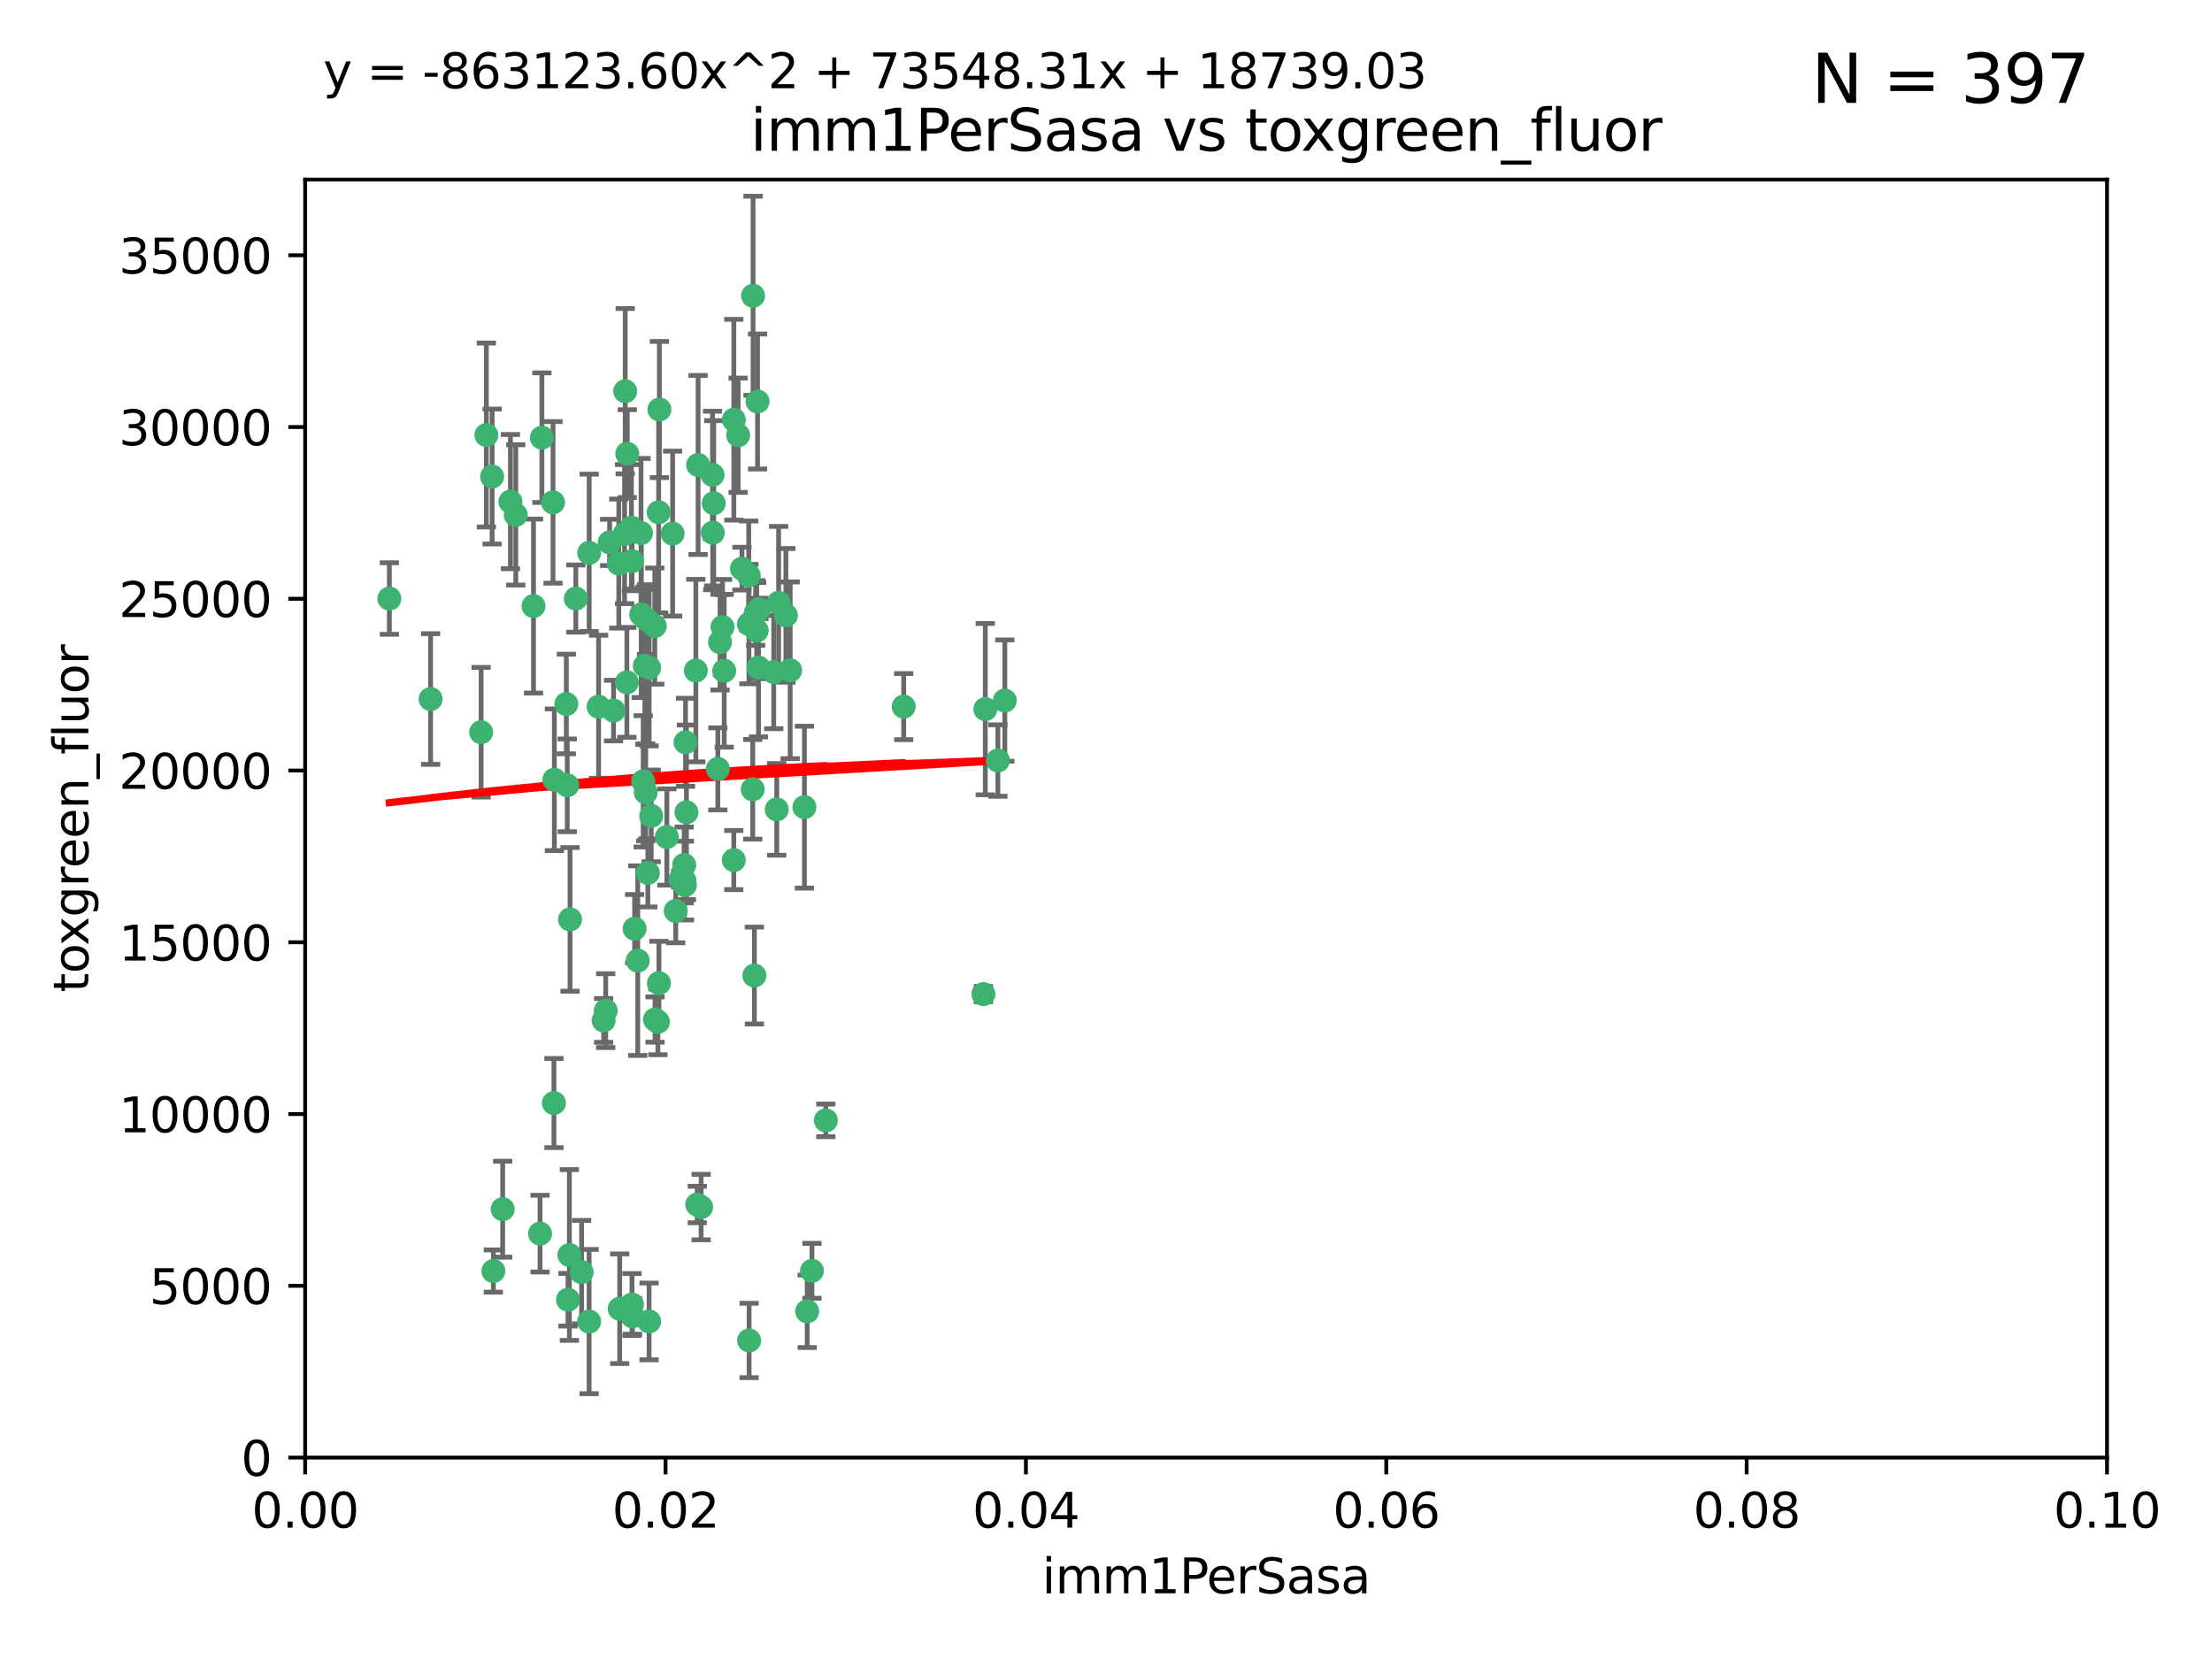 <?xml version="1.0" encoding="utf-8" standalone="no"?>
<!DOCTYPE svg PUBLIC "-//W3C//DTD SVG 1.1//EN"
  "http://www.w3.org/Graphics/SVG/1.1/DTD/svg11.dtd">
<svg xmlns:xlink="http://www.w3.org/1999/xlink" width="460.8pt" height="345.6pt" viewBox="0 0 460.8 345.6" xmlns="http://www.w3.org/2000/svg" version="1.1">
 <defs>
  <style type="text/css">*{stroke-linejoin: round; stroke-linecap: butt}</style>
 </defs>
 <g id="figure_1">
  <g id="patch_1">
   <path d="M 0 345.6 
L 460.8 345.6 
L 460.8 0 
L 0 0 
z
" style="fill: #ffffff"/>
  </g>
  <g id="axes_1">
   <g id="patch_2">
    <path d="M 63.571 303.64 
L 438.93 303.64 
L 438.93 37.411 
L 63.571 37.411 
z
" style="fill: #ffffff"/>
   </g>
   <g id="PathCollection_1">
    <defs>
     <path id="m688e56fda8" d="M 0 1.118 
C 0.297 1.118 0.581 1 0.791 0.791 
C 1 0.581 1.118 0.297 1.118 0 
C 1.118 -0.297 1 -0.581 0.791 -0.791 
C 0.581 -1 0.297 -1.118 0 -1.118 
C -0.297 -1.118 -0.581 -1 -0.791 -0.791 
C -1 -0.581 -1.118 -0.297 -1.118 0 
C -1.118 0.297 -1 0.581 -0.791 0.791 
C -0.581 1 -0.297 1.118 0 1.118 
z
" style="stroke: #3cb371"/>
    </defs>
    <g clip-path="url(#p57d0150f3b)">
     <use xlink:href="#m688e56fda8" x="81.107" y="124.69" style="fill: #3cb371; stroke: #3cb371"/>
     <use xlink:href="#m688e56fda8" x="101.319" y="90.623" style="fill: #3cb371; stroke: #3cb371"/>
     <use xlink:href="#m688e56fda8" x="106.332" y="104.496" style="fill: #3cb371; stroke: #3cb371"/>
     <use xlink:href="#m688e56fda8" x="100.227" y="152.536" style="fill: #3cb371; stroke: #3cb371"/>
     <use xlink:href="#m688e56fda8" x="89.706" y="145.62" style="fill: #3cb371; stroke: #3cb371"/>
     <use xlink:href="#m688e56fda8" x="145.426" y="96.857" style="fill: #3cb371; stroke: #3cb371"/>
     <use xlink:href="#m688e56fda8" x="156.017" y="130.005" style="fill: #3cb371; stroke: #3cb371"/>
     <use xlink:href="#m688e56fda8" x="111.138" y="126.253" style="fill: #3cb371; stroke: #3cb371"/>
     <use xlink:href="#m688e56fda8" x="137.211" y="106.718" style="fill: #3cb371; stroke: #3cb371"/>
     <use xlink:href="#m688e56fda8" x="126.993" y="112.994" style="fill: #3cb371; stroke: #3cb371"/>
     <use xlink:href="#m688e56fda8" x="119.957" y="124.689" style="fill: #3cb371; stroke: #3cb371"/>
     <use xlink:href="#m688e56fda8" x="102.518" y="99.267" style="fill: #3cb371; stroke: #3cb371"/>
     <use xlink:href="#m688e56fda8" x="169.147" y="264.74" style="fill: #3cb371; stroke: #3cb371"/>
     <use xlink:href="#m688e56fda8" x="107.447" y="107.264" style="fill: #3cb371; stroke: #3cb371"/>
     <use xlink:href="#m688e56fda8" x="130.666" y="94.5" style="fill: #3cb371; stroke: #3cb371"/>
     <use xlink:href="#m688e56fda8" x="161.183" y="139.999" style="fill: #3cb371; stroke: #3cb371"/>
     <use xlink:href="#m688e56fda8" x="112.885" y="91.178" style="fill: #3cb371; stroke: #3cb371"/>
     <use xlink:href="#m688e56fda8" x="130.11" y="111.261" style="fill: #3cb371; stroke: #3cb371"/>
     <use xlink:href="#m688e56fda8" x="137.361" y="85.309" style="fill: #3cb371; stroke: #3cb371"/>
     <use xlink:href="#m688e56fda8" x="167.576" y="168.143" style="fill: #3cb371; stroke: #3cb371"/>
     <use xlink:href="#m688e56fda8" x="149.54" y="160.173" style="fill: #3cb371; stroke: #3cb371"/>
     <use xlink:href="#m688e56fda8" x="130.587" y="142.145" style="fill: #3cb371; stroke: #3cb371"/>
     <use xlink:href="#m688e56fda8" x="164.607" y="139.64" style="fill: #3cb371; stroke: #3cb371"/>
     <use xlink:href="#m688e56fda8" x="124.698" y="147.225" style="fill: #3cb371; stroke: #3cb371"/>
     <use xlink:href="#m688e56fda8" x="128.906" y="117.402" style="fill: #3cb371; stroke: #3cb371"/>
     <use xlink:href="#m688e56fda8" x="134.683" y="129.063" style="fill: #3cb371; stroke: #3cb371"/>
     <use xlink:href="#m688e56fda8" x="140.118" y="111.157" style="fill: #3cb371; stroke: #3cb371"/>
     <use xlink:href="#m688e56fda8" x="157.637" y="131.368" style="fill: #3cb371; stroke: #3cb371"/>
     <use xlink:href="#m688e56fda8" x="133.582" y="128.013" style="fill: #3cb371; stroke: #3cb371"/>
     <use xlink:href="#m688e56fda8" x="162.201" y="125.579" style="fill: #3cb371; stroke: #3cb371"/>
     <use xlink:href="#m688e56fda8" x="155.975" y="119.895" style="fill: #3cb371; stroke: #3cb371"/>
     <use xlink:href="#m688e56fda8" x="148.434" y="98.934" style="fill: #3cb371; stroke: #3cb371"/>
     <use xlink:href="#m688e56fda8" x="152.872" y="87.434" style="fill: #3cb371; stroke: #3cb371"/>
     <use xlink:href="#m688e56fda8" x="133.991" y="162.759" style="fill: #3cb371; stroke: #3cb371"/>
     <use xlink:href="#m688e56fda8" x="148.477" y="110.968" style="fill: #3cb371; stroke: #3cb371"/>
     <use xlink:href="#m688e56fda8" x="133.537" y="111.045" style="fill: #3cb371; stroke: #3cb371"/>
     <use xlink:href="#m688e56fda8" x="115.202" y="104.651" style="fill: #3cb371; stroke: #3cb371"/>
     <use xlink:href="#m688e56fda8" x="135.226" y="139.091" style="fill: #3cb371; stroke: #3cb371"/>
     <use xlink:href="#m688e56fda8" x="134.959" y="181.839" style="fill: #3cb371; stroke: #3cb371"/>
     <use xlink:href="#m688e56fda8" x="131.665" y="116.895" style="fill: #3cb371; stroke: #3cb371"/>
     <use xlink:href="#m688e56fda8" x="157.418" y="127.696" style="fill: #3cb371; stroke: #3cb371"/>
     <use xlink:href="#m688e56fda8" x="125.739" y="212.57" style="fill: #3cb371; stroke: #3cb371"/>
     <use xlink:href="#m688e56fda8" x="148.679" y="104.837" style="fill: #3cb371; stroke: #3cb371"/>
     <use xlink:href="#m688e56fda8" x="149.997" y="133.777" style="fill: #3cb371; stroke: #3cb371"/>
     <use xlink:href="#m688e56fda8" x="131.536" y="109.922" style="fill: #3cb371; stroke: #3cb371"/>
     <use xlink:href="#m688e56fda8" x="102.779" y="264.78" style="fill: #3cb371; stroke: #3cb371"/>
     <use xlink:href="#m688e56fda8" x="156.879" y="61.614" style="fill: #3cb371; stroke: #3cb371"/>
     <use xlink:href="#m688e56fda8" x="150.866" y="139.744" style="fill: #3cb371; stroke: #3cb371"/>
     <use xlink:href="#m688e56fda8" x="154.563" y="118.457" style="fill: #3cb371; stroke: #3cb371"/>
     <use xlink:href="#m688e56fda8" x="158.007" y="139.063" style="fill: #3cb371; stroke: #3cb371"/>
     <use xlink:href="#m688e56fda8" x="157.812" y="83.639" style="fill: #3cb371; stroke: #3cb371"/>
     <use xlink:href="#m688e56fda8" x="153.769" y="90.667" style="fill: #3cb371; stroke: #3cb371"/>
     <use xlink:href="#m688e56fda8" x="118.169" y="163.599" style="fill: #3cb371; stroke: #3cb371"/>
     <use xlink:href="#m688e56fda8" x="126.179" y="210.534" style="fill: #3cb371; stroke: #3cb371"/>
     <use xlink:href="#m688e56fda8" x="136.451" y="212.385" style="fill: #3cb371; stroke: #3cb371"/>
     <use xlink:href="#m688e56fda8" x="146.058" y="251.456" style="fill: #3cb371; stroke: #3cb371"/>
     <use xlink:href="#m688e56fda8" x="137.05" y="212.869" style="fill: #3cb371; stroke: #3cb371"/>
     <use xlink:href="#m688e56fda8" x="205.259" y="147.727" style="fill: #3cb371; stroke: #3cb371"/>
     <use xlink:href="#m688e56fda8" x="158.116" y="126.902" style="fill: #3cb371; stroke: #3cb371"/>
     <use xlink:href="#m688e56fda8" x="142.811" y="154.63" style="fill: #3cb371; stroke: #3cb371"/>
     <use xlink:href="#m688e56fda8" x="163.716" y="128.187" style="fill: #3cb371; stroke: #3cb371"/>
     <use xlink:href="#m688e56fda8" x="130.241" y="81.492" style="fill: #3cb371; stroke: #3cb371"/>
     <use xlink:href="#m688e56fda8" x="138.918" y="174.36" style="fill: #3cb371; stroke: #3cb371"/>
     <use xlink:href="#m688e56fda8" x="112.506" y="256.988" style="fill: #3cb371; stroke: #3cb371"/>
     <use xlink:href="#m688e56fda8" x="207.877" y="158.432" style="fill: #3cb371; stroke: #3cb371"/>
     <use xlink:href="#m688e56fda8" x="127.813" y="148.029" style="fill: #3cb371; stroke: #3cb371"/>
     <use xlink:href="#m688e56fda8" x="104.714" y="251.897" style="fill: #3cb371; stroke: #3cb371"/>
     <use xlink:href="#m688e56fda8" x="209.321" y="145.94" style="fill: #3cb371; stroke: #3cb371"/>
     <use xlink:href="#m688e56fda8" x="117.976" y="146.651" style="fill: #3cb371; stroke: #3cb371"/>
     <use xlink:href="#m688e56fda8" x="140.762" y="189.768" style="fill: #3cb371; stroke: #3cb371"/>
     <use xlink:href="#m688e56fda8" x="152.865" y="179.173" style="fill: #3cb371; stroke: #3cb371"/>
     <use xlink:href="#m688e56fda8" x="137.267" y="204.805" style="fill: #3cb371; stroke: #3cb371"/>
     <use xlink:href="#m688e56fda8" x="132.856" y="200.119" style="fill: #3cb371; stroke: #3cb371"/>
     <use xlink:href="#m688e56fda8" x="131.656" y="271.758" style="fill: #3cb371; stroke: #3cb371"/>
     <use xlink:href="#m688e56fda8" x="142.58" y="183.443" style="fill: #3cb371; stroke: #3cb371"/>
     <use xlink:href="#m688e56fda8" x="150.516" y="130.623" style="fill: #3cb371; stroke: #3cb371"/>
     <use xlink:href="#m688e56fda8" x="188.259" y="147.201" style="fill: #3cb371; stroke: #3cb371"/>
     <use xlink:href="#m688e56fda8" x="131.762" y="274.217" style="fill: #3cb371; stroke: #3cb371"/>
     <use xlink:href="#m688e56fda8" x="134.52" y="165.057" style="fill: #3cb371; stroke: #3cb371"/>
     <use xlink:href="#m688e56fda8" x="142.999" y="169.223" style="fill: #3cb371; stroke: #3cb371"/>
     <use xlink:href="#m688e56fda8" x="204.855" y="207.089" style="fill: #3cb371; stroke: #3cb371"/>
     <use xlink:href="#m688e56fda8" x="156.053" y="279.246" style="fill: #3cb371; stroke: #3cb371"/>
     <use xlink:href="#m688e56fda8" x="157.152" y="203.222" style="fill: #3cb371; stroke: #3cb371"/>
     <use xlink:href="#m688e56fda8" x="156.807" y="164.427" style="fill: #3cb371; stroke: #3cb371"/>
     <use xlink:href="#m688e56fda8" x="118.746" y="191.526" style="fill: #3cb371; stroke: #3cb371"/>
     <use xlink:href="#m688e56fda8" x="132.205" y="193.465" style="fill: #3cb371; stroke: #3cb371"/>
     <use xlink:href="#m688e56fda8" x="118.321" y="270.754" style="fill: #3cb371; stroke: #3cb371"/>
     <use xlink:href="#m688e56fda8" x="142.68" y="184.376" style="fill: #3cb371; stroke: #3cb371"/>
     <use xlink:href="#m688e56fda8" x="144.959" y="139.694" style="fill: #3cb371; stroke: #3cb371"/>
     <use xlink:href="#m688e56fda8" x="122.722" y="275.304" style="fill: #3cb371; stroke: #3cb371"/>
     <use xlink:href="#m688e56fda8" x="115.394" y="229.784" style="fill: #3cb371; stroke: #3cb371"/>
     <use xlink:href="#m688e56fda8" x="161.812" y="168.609" style="fill: #3cb371; stroke: #3cb371"/>
     <use xlink:href="#m688e56fda8" x="129.096" y="272.633" style="fill: #3cb371; stroke: #3cb371"/>
     <use xlink:href="#m688e56fda8" x="141.805" y="183.129" style="fill: #3cb371; stroke: #3cb371"/>
     <use xlink:href="#m688e56fda8" x="118.616" y="261.438" style="fill: #3cb371; stroke: #3cb371"/>
     <use xlink:href="#m688e56fda8" x="136.4" y="130.423" style="fill: #3cb371; stroke: #3cb371"/>
     <use xlink:href="#m688e56fda8" x="115.48" y="162.431" style="fill: #3cb371; stroke: #3cb371"/>
     <use xlink:href="#m688e56fda8" x="122.738" y="115.163" style="fill: #3cb371; stroke: #3cb371"/>
     <use xlink:href="#m688e56fda8" x="121.161" y="265.008" style="fill: #3cb371; stroke: #3cb371"/>
     <use xlink:href="#m688e56fda8" x="135.215" y="275.279" style="fill: #3cb371; stroke: #3cb371"/>
     <use xlink:href="#m688e56fda8" x="134.334" y="138.702" style="fill: #3cb371; stroke: #3cb371"/>
     <use xlink:href="#m688e56fda8" x="142.527" y="180.193" style="fill: #3cb371; stroke: #3cb371"/>
     <use xlink:href="#m688e56fda8" x="145.249" y="250.921" style="fill: #3cb371; stroke: #3cb371"/>
     <use xlink:href="#m688e56fda8" x="168.152" y="273.168" style="fill: #3cb371; stroke: #3cb371"/>
     <use xlink:href="#m688e56fda8" x="172.037" y="233.393" style="fill: #3cb371; stroke: #3cb371"/>
     <use xlink:href="#m688e56fda8" x="135.66" y="169.96" style="fill: #3cb371; stroke: #3cb371"/>
    </g>
   </g>
   <g id="matplotlib.axis_1">
    <g id="xtick_1">
     <g id="line2d_1">
      <defs>
       <path id="m829973d7a0" d="M 0 0 
L 0 3.5 
" style="stroke: #000000; stroke-width: 0.8"/>
      </defs>
      <g>
       <use xlink:href="#m829973d7a0" x="63.571" y="303.64" style="stroke: #000000; stroke-width: 0.8"/>
      </g>
     </g>
     <g id="text_1">
      <!-- 0.00 -->
      <g transform="translate(52.438 318.238)scale(0.1 -0.1)">
       <defs>
        <path id="DejaVuSans-30" d="M 2034 4250 
Q 1547 4250 1301 3770 
Q 1056 3291 1056 2328 
Q 1056 1369 1301 889 
Q 1547 409 2034 409 
Q 2525 409 2770 889 
Q 3016 1369 3016 2328 
Q 3016 3291 2770 3770 
Q 2525 4250 2034 4250 
z
M 2034 4750 
Q 2819 4750 3233 4129 
Q 3647 3509 3647 2328 
Q 3647 1150 3233 529 
Q 2819 -91 2034 -91 
Q 1250 -91 836 529 
Q 422 1150 422 2328 
Q 422 3509 836 4129 
Q 1250 4750 2034 4750 
z
" transform="scale(0.016)"/>
        <path id="DejaVuSans-2e" d="M 684 794 
L 1344 794 
L 1344 0 
L 684 0 
L 684 794 
z
" transform="scale(0.016)"/>
       </defs>
       <use xlink:href="#DejaVuSans-30"/>
       <use xlink:href="#DejaVuSans-2e" x="63.623"/>
       <use xlink:href="#DejaVuSans-30" x="95.41"/>
       <use xlink:href="#DejaVuSans-30" x="159.033"/>
      </g>
     </g>
    </g>
    <g id="xtick_2">
     <g id="line2d_2">
      <g>
       <use xlink:href="#m829973d7a0" x="138.643" y="303.64" style="stroke: #000000; stroke-width: 0.8"/>
      </g>
     </g>
     <g id="text_2">
      <!-- 0.02 -->
      <g transform="translate(127.51 318.238)scale(0.1 -0.1)">
       <defs>
        <path id="DejaVuSans-32" d="M 1228 531 
L 3431 531 
L 3431 0 
L 469 0 
L 469 531 
Q 828 903 1448 1529 
Q 2069 2156 2228 2338 
Q 2531 2678 2651 2914 
Q 2772 3150 2772 3378 
Q 2772 3750 2511 3984 
Q 2250 4219 1831 4219 
Q 1534 4219 1204 4116 
Q 875 4013 500 3803 
L 500 4441 
Q 881 4594 1212 4672 
Q 1544 4750 1819 4750 
Q 2544 4750 2975 4387 
Q 3406 4025 3406 3419 
Q 3406 3131 3298 2873 
Q 3191 2616 2906 2266 
Q 2828 2175 2409 1742 
Q 1991 1309 1228 531 
z
" transform="scale(0.016)"/>
       </defs>
       <use xlink:href="#DejaVuSans-30"/>
       <use xlink:href="#DejaVuSans-2e" x="63.623"/>
       <use xlink:href="#DejaVuSans-30" x="95.41"/>
       <use xlink:href="#DejaVuSans-32" x="159.033"/>
      </g>
     </g>
    </g>
    <g id="xtick_3">
     <g id="line2d_3">
      <g>
       <use xlink:href="#m829973d7a0" x="213.715" y="303.64" style="stroke: #000000; stroke-width: 0.8"/>
      </g>
     </g>
     <g id="text_3">
      <!-- 0.04 -->
      <g transform="translate(202.582 318.238)scale(0.1 -0.1)">
       <defs>
        <path id="DejaVuSans-34" d="M 2419 4116 
L 825 1625 
L 2419 1625 
L 2419 4116 
z
M 2253 4666 
L 3047 4666 
L 3047 1625 
L 3713 1625 
L 3713 1100 
L 3047 1100 
L 3047 0 
L 2419 0 
L 2419 1100 
L 313 1100 
L 313 1709 
L 2253 4666 
z
" transform="scale(0.016)"/>
       </defs>
       <use xlink:href="#DejaVuSans-30"/>
       <use xlink:href="#DejaVuSans-2e" x="63.623"/>
       <use xlink:href="#DejaVuSans-30" x="95.41"/>
       <use xlink:href="#DejaVuSans-34" x="159.033"/>
      </g>
     </g>
    </g>
    <g id="xtick_4">
     <g id="line2d_4">
      <g>
       <use xlink:href="#m829973d7a0" x="288.786" y="303.64" style="stroke: #000000; stroke-width: 0.8"/>
      </g>
     </g>
     <g id="text_4">
      <!-- 0.06 -->
      <g transform="translate(277.654 318.238)scale(0.1 -0.1)">
       <defs>
        <path id="DejaVuSans-36" d="M 2113 2584 
Q 1688 2584 1439 2293 
Q 1191 2003 1191 1497 
Q 1191 994 1439 701 
Q 1688 409 2113 409 
Q 2538 409 2786 701 
Q 3034 994 3034 1497 
Q 3034 2003 2786 2293 
Q 2538 2584 2113 2584 
z
M 3366 4563 
L 3366 3988 
Q 3128 4100 2886 4159 
Q 2644 4219 2406 4219 
Q 1781 4219 1451 3797 
Q 1122 3375 1075 2522 
Q 1259 2794 1537 2939 
Q 1816 3084 2150 3084 
Q 2853 3084 3261 2657 
Q 3669 2231 3669 1497 
Q 3669 778 3244 343 
Q 2819 -91 2113 -91 
Q 1303 -91 875 529 
Q 447 1150 447 2328 
Q 447 3434 972 4092 
Q 1497 4750 2381 4750 
Q 2619 4750 2861 4703 
Q 3103 4656 3366 4563 
z
" transform="scale(0.016)"/>
       </defs>
       <use xlink:href="#DejaVuSans-30"/>
       <use xlink:href="#DejaVuSans-2e" x="63.623"/>
       <use xlink:href="#DejaVuSans-30" x="95.41"/>
       <use xlink:href="#DejaVuSans-36" x="159.033"/>
      </g>
     </g>
    </g>
    <g id="xtick_5">
     <g id="line2d_5">
      <g>
       <use xlink:href="#m829973d7a0" x="363.858" y="303.64" style="stroke: #000000; stroke-width: 0.8"/>
      </g>
     </g>
     <g id="text_5">
      <!-- 0.08 -->
      <g transform="translate(352.725 318.238)scale(0.1 -0.1)">
       <defs>
        <path id="DejaVuSans-38" d="M 2034 2216 
Q 1584 2216 1326 1975 
Q 1069 1734 1069 1313 
Q 1069 891 1326 650 
Q 1584 409 2034 409 
Q 2484 409 2743 651 
Q 3003 894 3003 1313 
Q 3003 1734 2745 1975 
Q 2488 2216 2034 2216 
z
M 1403 2484 
Q 997 2584 770 2862 
Q 544 3141 544 3541 
Q 544 4100 942 4425 
Q 1341 4750 2034 4750 
Q 2731 4750 3128 4425 
Q 3525 4100 3525 3541 
Q 3525 3141 3298 2862 
Q 3072 2584 2669 2484 
Q 3125 2378 3379 2068 
Q 3634 1759 3634 1313 
Q 3634 634 3220 271 
Q 2806 -91 2034 -91 
Q 1263 -91 848 271 
Q 434 634 434 1313 
Q 434 1759 690 2068 
Q 947 2378 1403 2484 
z
M 1172 3481 
Q 1172 3119 1398 2916 
Q 1625 2713 2034 2713 
Q 2441 2713 2670 2916 
Q 2900 3119 2900 3481 
Q 2900 3844 2670 4047 
Q 2441 4250 2034 4250 
Q 1625 4250 1398 4047 
Q 1172 3844 1172 3481 
z
" transform="scale(0.016)"/>
       </defs>
       <use xlink:href="#DejaVuSans-30"/>
       <use xlink:href="#DejaVuSans-2e" x="63.623"/>
       <use xlink:href="#DejaVuSans-30" x="95.41"/>
       <use xlink:href="#DejaVuSans-38" x="159.033"/>
      </g>
     </g>
    </g>
    <g id="xtick_6">
     <g id="line2d_6">
      <g>
       <use xlink:href="#m829973d7a0" x="438.93" y="303.64" style="stroke: #000000; stroke-width: 0.8"/>
      </g>
     </g>
     <g id="text_6">
      <!-- 0.10 -->
      <g transform="translate(427.797 318.238)scale(0.1 -0.1)">
       <defs>
        <path id="DejaVuSans-31" d="M 794 531 
L 1825 531 
L 1825 4091 
L 703 3866 
L 703 4441 
L 1819 4666 
L 2450 4666 
L 2450 531 
L 3481 531 
L 3481 0 
L 794 0 
L 794 531 
z
" transform="scale(0.016)"/>
       </defs>
       <use xlink:href="#DejaVuSans-30"/>
       <use xlink:href="#DejaVuSans-2e" x="63.623"/>
       <use xlink:href="#DejaVuSans-31" x="95.41"/>
       <use xlink:href="#DejaVuSans-30" x="159.033"/>
      </g>
     </g>
    </g>
    <g id="text_7">
     <!-- imm1PerSasa -->
     <g transform="translate(217.067 331.917)scale(0.1 -0.1)">
      <defs>
       <path id="DejaVuSans-69" d="M 603 3500 
L 1178 3500 
L 1178 0 
L 603 0 
L 603 3500 
z
M 603 4863 
L 1178 4863 
L 1178 4134 
L 603 4134 
L 603 4863 
z
" transform="scale(0.016)"/>
       <path id="DejaVuSans-6d" d="M 3328 2828 
Q 3544 3216 3844 3400 
Q 4144 3584 4550 3584 
Q 5097 3584 5394 3201 
Q 5691 2819 5691 2113 
L 5691 0 
L 5113 0 
L 5113 2094 
Q 5113 2597 4934 2840 
Q 4756 3084 4391 3084 
Q 3944 3084 3684 2787 
Q 3425 2491 3425 1978 
L 3425 0 
L 2847 0 
L 2847 2094 
Q 2847 2600 2669 2842 
Q 2491 3084 2119 3084 
Q 1678 3084 1418 2786 
Q 1159 2488 1159 1978 
L 1159 0 
L 581 0 
L 581 3500 
L 1159 3500 
L 1159 2956 
Q 1356 3278 1631 3431 
Q 1906 3584 2284 3584 
Q 2666 3584 2933 3390 
Q 3200 3197 3328 2828 
z
" transform="scale(0.016)"/>
       <path id="DejaVuSans-50" d="M 1259 4147 
L 1259 2394 
L 2053 2394 
Q 2494 2394 2734 2622 
Q 2975 2850 2975 3272 
Q 2975 3691 2734 3919 
Q 2494 4147 2053 4147 
L 1259 4147 
z
M 628 4666 
L 2053 4666 
Q 2838 4666 3239 4311 
Q 3641 3956 3641 3272 
Q 3641 2581 3239 2228 
Q 2838 1875 2053 1875 
L 1259 1875 
L 1259 0 
L 628 0 
L 628 4666 
z
" transform="scale(0.016)"/>
       <path id="DejaVuSans-65" d="M 3597 1894 
L 3597 1613 
L 953 1613 
Q 991 1019 1311 708 
Q 1631 397 2203 397 
Q 2534 397 2845 478 
Q 3156 559 3463 722 
L 3463 178 
Q 3153 47 2828 -22 
Q 2503 -91 2169 -91 
Q 1331 -91 842 396 
Q 353 884 353 1716 
Q 353 2575 817 3079 
Q 1281 3584 2069 3584 
Q 2775 3584 3186 3129 
Q 3597 2675 3597 1894 
z
M 3022 2063 
Q 3016 2534 2758 2815 
Q 2500 3097 2075 3097 
Q 1594 3097 1305 2825 
Q 1016 2553 972 2059 
L 3022 2063 
z
" transform="scale(0.016)"/>
       <path id="DejaVuSans-72" d="M 2631 2963 
Q 2534 3019 2420 3045 
Q 2306 3072 2169 3072 
Q 1681 3072 1420 2755 
Q 1159 2438 1159 1844 
L 1159 0 
L 581 0 
L 581 3500 
L 1159 3500 
L 1159 2956 
Q 1341 3275 1631 3429 
Q 1922 3584 2338 3584 
Q 2397 3584 2469 3576 
Q 2541 3569 2628 3553 
L 2631 2963 
z
" transform="scale(0.016)"/>
       <path id="DejaVuSans-53" d="M 3425 4513 
L 3425 3897 
Q 3066 4069 2747 4153 
Q 2428 4238 2131 4238 
Q 1616 4238 1336 4038 
Q 1056 3838 1056 3469 
Q 1056 3159 1242 3001 
Q 1428 2844 1947 2747 
L 2328 2669 
Q 3034 2534 3370 2195 
Q 3706 1856 3706 1288 
Q 3706 609 3251 259 
Q 2797 -91 1919 -91 
Q 1588 -91 1214 -16 
Q 841 59 441 206 
L 441 856 
Q 825 641 1194 531 
Q 1563 422 1919 422 
Q 2459 422 2753 634 
Q 3047 847 3047 1241 
Q 3047 1584 2836 1778 
Q 2625 1972 2144 2069 
L 1759 2144 
Q 1053 2284 737 2584 
Q 422 2884 422 3419 
Q 422 4038 858 4394 
Q 1294 4750 2059 4750 
Q 2388 4750 2728 4690 
Q 3069 4631 3425 4513 
z
" transform="scale(0.016)"/>
       <path id="DejaVuSans-61" d="M 2194 1759 
Q 1497 1759 1228 1600 
Q 959 1441 959 1056 
Q 959 750 1161 570 
Q 1363 391 1709 391 
Q 2188 391 2477 730 
Q 2766 1069 2766 1631 
L 2766 1759 
L 2194 1759 
z
M 3341 1997 
L 3341 0 
L 2766 0 
L 2766 531 
Q 2569 213 2275 61 
Q 1981 -91 1556 -91 
Q 1019 -91 701 211 
Q 384 513 384 1019 
Q 384 1609 779 1909 
Q 1175 2209 1959 2209 
L 2766 2209 
L 2766 2266 
Q 2766 2663 2505 2880 
Q 2244 3097 1772 3097 
Q 1472 3097 1187 3025 
Q 903 2953 641 2809 
L 641 3341 
Q 956 3463 1253 3523 
Q 1550 3584 1831 3584 
Q 2591 3584 2966 3190 
Q 3341 2797 3341 1997 
z
" transform="scale(0.016)"/>
       <path id="DejaVuSans-73" d="M 2834 3397 
L 2834 2853 
Q 2591 2978 2328 3040 
Q 2066 3103 1784 3103 
Q 1356 3103 1142 2972 
Q 928 2841 928 2578 
Q 928 2378 1081 2264 
Q 1234 2150 1697 2047 
L 1894 2003 
Q 2506 1872 2764 1633 
Q 3022 1394 3022 966 
Q 3022 478 2636 193 
Q 2250 -91 1575 -91 
Q 1294 -91 989 -36 
Q 684 19 347 128 
L 347 722 
Q 666 556 975 473 
Q 1284 391 1588 391 
Q 1994 391 2212 530 
Q 2431 669 2431 922 
Q 2431 1156 2273 1281 
Q 2116 1406 1581 1522 
L 1381 1569 
Q 847 1681 609 1914 
Q 372 2147 372 2553 
Q 372 3047 722 3315 
Q 1072 3584 1716 3584 
Q 2034 3584 2315 3537 
Q 2597 3491 2834 3397 
z
" transform="scale(0.016)"/>
      </defs>
      <use xlink:href="#DejaVuSans-69"/>
      <use xlink:href="#DejaVuSans-6d" x="27.783"/>
      <use xlink:href="#DejaVuSans-6d" x="125.195"/>
      <use xlink:href="#DejaVuSans-31" x="222.607"/>
      <use xlink:href="#DejaVuSans-50" x="286.23"/>
      <use xlink:href="#DejaVuSans-65" x="342.908"/>
      <use xlink:href="#DejaVuSans-72" x="404.432"/>
      <use xlink:href="#DejaVuSans-53" x="445.545"/>
      <use xlink:href="#DejaVuSans-61" x="509.021"/>
      <use xlink:href="#DejaVuSans-73" x="570.301"/>
      <use xlink:href="#DejaVuSans-61" x="622.4"/>
     </g>
    </g>
   </g>
   <g id="matplotlib.axis_2">
    <g id="ytick_1">
     <g id="line2d_7">
      <defs>
       <path id="m3d44bd7f49" d="M 0 0 
L -3.5 0 
" style="stroke: #000000; stroke-width: 0.8"/>
      </defs>
      <g>
       <use xlink:href="#m3d44bd7f49" x="63.571" y="303.64" style="stroke: #000000; stroke-width: 0.8"/>
      </g>
     </g>
     <g id="text_8">
      <!-- 0 -->
      <g transform="translate(50.209 307.439)scale(0.1 -0.1)">
       <use xlink:href="#DejaVuSans-30"/>
      </g>
     </g>
    </g>
    <g id="ytick_2">
     <g id="line2d_8">
      <g>
       <use xlink:href="#m3d44bd7f49" x="63.571" y="267.859" style="stroke: #000000; stroke-width: 0.8"/>
      </g>
     </g>
     <g id="text_9">
      <!-- 5000 -->
      <g transform="translate(31.121 271.658)scale(0.1 -0.1)">
       <defs>
        <path id="DejaVuSans-35" d="M 691 4666 
L 3169 4666 
L 3169 4134 
L 1269 4134 
L 1269 2991 
Q 1406 3038 1543 3061 
Q 1681 3084 1819 3084 
Q 2600 3084 3056 2656 
Q 3513 2228 3513 1497 
Q 3513 744 3044 326 
Q 2575 -91 1722 -91 
Q 1428 -91 1123 -41 
Q 819 9 494 109 
L 494 744 
Q 775 591 1075 516 
Q 1375 441 1709 441 
Q 2250 441 2565 725 
Q 2881 1009 2881 1497 
Q 2881 1984 2565 2268 
Q 2250 2553 1709 2553 
Q 1456 2553 1204 2497 
Q 953 2441 691 2322 
L 691 4666 
z
" transform="scale(0.016)"/>
       </defs>
       <use xlink:href="#DejaVuSans-35"/>
       <use xlink:href="#DejaVuSans-30" x="63.623"/>
       <use xlink:href="#DejaVuSans-30" x="127.246"/>
       <use xlink:href="#DejaVuSans-30" x="190.869"/>
      </g>
     </g>
    </g>
    <g id="ytick_3">
     <g id="line2d_9">
      <g>
       <use xlink:href="#m3d44bd7f49" x="63.571" y="232.078" style="stroke: #000000; stroke-width: 0.8"/>
      </g>
     </g>
     <g id="text_10">
      <!-- 10000 -->
      <g transform="translate(24.759 235.878)scale(0.1 -0.1)">
       <use xlink:href="#DejaVuSans-31"/>
       <use xlink:href="#DejaVuSans-30" x="63.623"/>
       <use xlink:href="#DejaVuSans-30" x="127.246"/>
       <use xlink:href="#DejaVuSans-30" x="190.869"/>
       <use xlink:href="#DejaVuSans-30" x="254.492"/>
      </g>
     </g>
    </g>
    <g id="ytick_4">
     <g id="line2d_10">
      <g>
       <use xlink:href="#m3d44bd7f49" x="63.571" y="196.298" style="stroke: #000000; stroke-width: 0.8"/>
      </g>
     </g>
     <g id="text_11">
      <!-- 15000 -->
      <g transform="translate(24.759 200.097)scale(0.1 -0.1)">
       <use xlink:href="#DejaVuSans-31"/>
       <use xlink:href="#DejaVuSans-35" x="63.623"/>
       <use xlink:href="#DejaVuSans-30" x="127.246"/>
       <use xlink:href="#DejaVuSans-30" x="190.869"/>
       <use xlink:href="#DejaVuSans-30" x="254.492"/>
      </g>
     </g>
    </g>
    <g id="ytick_5">
     <g id="line2d_11">
      <g>
       <use xlink:href="#m3d44bd7f49" x="63.571" y="160.517" style="stroke: #000000; stroke-width: 0.8"/>
      </g>
     </g>
     <g id="text_12">
      <!-- 20000 -->
      <g transform="translate(24.759 164.316)scale(0.1 -0.1)">
       <use xlink:href="#DejaVuSans-32"/>
       <use xlink:href="#DejaVuSans-30" x="63.623"/>
       <use xlink:href="#DejaVuSans-30" x="127.246"/>
       <use xlink:href="#DejaVuSans-30" x="190.869"/>
       <use xlink:href="#DejaVuSans-30" x="254.492"/>
      </g>
     </g>
    </g>
    <g id="ytick_6">
     <g id="line2d_12">
      <g>
       <use xlink:href="#m3d44bd7f49" x="63.571" y="124.736" style="stroke: #000000; stroke-width: 0.8"/>
      </g>
     </g>
     <g id="text_13">
      <!-- 25000 -->
      <g transform="translate(24.759 128.535)scale(0.1 -0.1)">
       <use xlink:href="#DejaVuSans-32"/>
       <use xlink:href="#DejaVuSans-35" x="63.623"/>
       <use xlink:href="#DejaVuSans-30" x="127.246"/>
       <use xlink:href="#DejaVuSans-30" x="190.869"/>
       <use xlink:href="#DejaVuSans-30" x="254.492"/>
      </g>
     </g>
    </g>
    <g id="ytick_7">
     <g id="line2d_13">
      <g>
       <use xlink:href="#m3d44bd7f49" x="63.571" y="88.955" style="stroke: #000000; stroke-width: 0.8"/>
      </g>
     </g>
     <g id="text_14">
      <!-- 30000 -->
      <g transform="translate(24.759 92.754)scale(0.1 -0.1)">
       <defs>
        <path id="DejaVuSans-33" d="M 2597 2516 
Q 3050 2419 3304 2112 
Q 3559 1806 3559 1356 
Q 3559 666 3084 287 
Q 2609 -91 1734 -91 
Q 1441 -91 1130 -33 
Q 819 25 488 141 
L 488 750 
Q 750 597 1062 519 
Q 1375 441 1716 441 
Q 2309 441 2620 675 
Q 2931 909 2931 1356 
Q 2931 1769 2642 2001 
Q 2353 2234 1838 2234 
L 1294 2234 
L 1294 2753 
L 1863 2753 
Q 2328 2753 2575 2939 
Q 2822 3125 2822 3475 
Q 2822 3834 2567 4026 
Q 2313 4219 1838 4219 
Q 1578 4219 1281 4162 
Q 984 4106 628 3988 
L 628 4550 
Q 988 4650 1302 4700 
Q 1616 4750 1894 4750 
Q 2613 4750 3031 4423 
Q 3450 4097 3450 3541 
Q 3450 3153 3228 2886 
Q 3006 2619 2597 2516 
z
" transform="scale(0.016)"/>
       </defs>
       <use xlink:href="#DejaVuSans-33"/>
       <use xlink:href="#DejaVuSans-30" x="63.623"/>
       <use xlink:href="#DejaVuSans-30" x="127.246"/>
       <use xlink:href="#DejaVuSans-30" x="190.869"/>
       <use xlink:href="#DejaVuSans-30" x="254.492"/>
      </g>
     </g>
    </g>
    <g id="ytick_8">
     <g id="line2d_14">
      <g>
       <use xlink:href="#m3d44bd7f49" x="63.571" y="53.174" style="stroke: #000000; stroke-width: 0.8"/>
      </g>
     </g>
     <g id="text_15">
      <!-- 35000 -->
      <g transform="translate(24.759 56.974)scale(0.1 -0.1)">
       <use xlink:href="#DejaVuSans-33"/>
       <use xlink:href="#DejaVuSans-35" x="63.623"/>
       <use xlink:href="#DejaVuSans-30" x="127.246"/>
       <use xlink:href="#DejaVuSans-30" x="190.869"/>
       <use xlink:href="#DejaVuSans-30" x="254.492"/>
      </g>
     </g>
    </g>
    <g id="text_16">
     <!-- toxgreen_fluor -->
     <g transform="translate(18.401 206.72)rotate(-90)scale(0.1 -0.1)">
      <defs>
       <path id="DejaVuSans-74" d="M 1172 4494 
L 1172 3500 
L 2356 3500 
L 2356 3053 
L 1172 3053 
L 1172 1153 
Q 1172 725 1289 603 
Q 1406 481 1766 481 
L 2356 481 
L 2356 0 
L 1766 0 
Q 1100 0 847 248 
Q 594 497 594 1153 
L 594 3053 
L 172 3053 
L 172 3500 
L 594 3500 
L 594 4494 
L 1172 4494 
z
" transform="scale(0.016)"/>
       <path id="DejaVuSans-6f" d="M 1959 3097 
Q 1497 3097 1228 2736 
Q 959 2375 959 1747 
Q 959 1119 1226 758 
Q 1494 397 1959 397 
Q 2419 397 2687 759 
Q 2956 1122 2956 1747 
Q 2956 2369 2687 2733 
Q 2419 3097 1959 3097 
z
M 1959 3584 
Q 2709 3584 3137 3096 
Q 3566 2609 3566 1747 
Q 3566 888 3137 398 
Q 2709 -91 1959 -91 
Q 1206 -91 779 398 
Q 353 888 353 1747 
Q 353 2609 779 3096 
Q 1206 3584 1959 3584 
z
" transform="scale(0.016)"/>
       <path id="DejaVuSans-78" d="M 3513 3500 
L 2247 1797 
L 3578 0 
L 2900 0 
L 1881 1375 
L 863 0 
L 184 0 
L 1544 1831 
L 300 3500 
L 978 3500 
L 1906 2253 
L 2834 3500 
L 3513 3500 
z
" transform="scale(0.016)"/>
       <path id="DejaVuSans-67" d="M 2906 1791 
Q 2906 2416 2648 2759 
Q 2391 3103 1925 3103 
Q 1463 3103 1205 2759 
Q 947 2416 947 1791 
Q 947 1169 1205 825 
Q 1463 481 1925 481 
Q 2391 481 2648 825 
Q 2906 1169 2906 1791 
z
M 3481 434 
Q 3481 -459 3084 -895 
Q 2688 -1331 1869 -1331 
Q 1566 -1331 1297 -1286 
Q 1028 -1241 775 -1147 
L 775 -588 
Q 1028 -725 1275 -790 
Q 1522 -856 1778 -856 
Q 2344 -856 2625 -561 
Q 2906 -266 2906 331 
L 2906 616 
Q 2728 306 2450 153 
Q 2172 0 1784 0 
Q 1141 0 747 490 
Q 353 981 353 1791 
Q 353 2603 747 3093 
Q 1141 3584 1784 3584 
Q 2172 3584 2450 3431 
Q 2728 3278 2906 2969 
L 2906 3500 
L 3481 3500 
L 3481 434 
z
" transform="scale(0.016)"/>
       <path id="DejaVuSans-6e" d="M 3513 2113 
L 3513 0 
L 2938 0 
L 2938 2094 
Q 2938 2591 2744 2837 
Q 2550 3084 2163 3084 
Q 1697 3084 1428 2787 
Q 1159 2491 1159 1978 
L 1159 0 
L 581 0 
L 581 3500 
L 1159 3500 
L 1159 2956 
Q 1366 3272 1645 3428 
Q 1925 3584 2291 3584 
Q 2894 3584 3203 3211 
Q 3513 2838 3513 2113 
z
" transform="scale(0.016)"/>
       <path id="DejaVuSans-5f" d="M 3263 -1063 
L 3263 -1509 
L -63 -1509 
L -63 -1063 
L 3263 -1063 
z
" transform="scale(0.016)"/>
       <path id="DejaVuSans-66" d="M 2375 4863 
L 2375 4384 
L 1825 4384 
Q 1516 4384 1395 4259 
Q 1275 4134 1275 3809 
L 1275 3500 
L 2222 3500 
L 2222 3053 
L 1275 3053 
L 1275 0 
L 697 0 
L 697 3053 
L 147 3053 
L 147 3500 
L 697 3500 
L 697 3744 
Q 697 4328 969 4595 
Q 1241 4863 1831 4863 
L 2375 4863 
z
" transform="scale(0.016)"/>
       <path id="DejaVuSans-6c" d="M 603 4863 
L 1178 4863 
L 1178 0 
L 603 0 
L 603 4863 
z
" transform="scale(0.016)"/>
       <path id="DejaVuSans-75" d="M 544 1381 
L 544 3500 
L 1119 3500 
L 1119 1403 
Q 1119 906 1312 657 
Q 1506 409 1894 409 
Q 2359 409 2629 706 
Q 2900 1003 2900 1516 
L 2900 3500 
L 3475 3500 
L 3475 0 
L 2900 0 
L 2900 538 
Q 2691 219 2414 64 
Q 2138 -91 1772 -91 
Q 1169 -91 856 284 
Q 544 659 544 1381 
z
M 1991 3584 
L 1991 3584 
z
" transform="scale(0.016)"/>
      </defs>
      <use xlink:href="#DejaVuSans-74"/>
      <use xlink:href="#DejaVuSans-6f" x="39.209"/>
      <use xlink:href="#DejaVuSans-78" x="97.266"/>
      <use xlink:href="#DejaVuSans-67" x="156.445"/>
      <use xlink:href="#DejaVuSans-72" x="219.922"/>
      <use xlink:href="#DejaVuSans-65" x="258.785"/>
      <use xlink:href="#DejaVuSans-65" x="320.309"/>
      <use xlink:href="#DejaVuSans-6e" x="381.832"/>
      <use xlink:href="#DejaVuSans-5f" x="445.211"/>
      <use xlink:href="#DejaVuSans-66" x="495.211"/>
      <use xlink:href="#DejaVuSans-6c" x="530.416"/>
      <use xlink:href="#DejaVuSans-75" x="558.199"/>
      <use xlink:href="#DejaVuSans-6f" x="621.578"/>
      <use xlink:href="#DejaVuSans-72" x="682.76"/>
     </g>
    </g>
   </g>
   <g id="LineCollection_1">
    <path d="M 81.107 132.143 
L 81.107 117.237 
" clip-path="url(#p57d0150f3b)" style="fill: none; stroke: #696969"/>
    <path d="M 101.319 109.781 
L 101.319 71.466 
" clip-path="url(#p57d0150f3b)" style="fill: none; stroke: #696969"/>
    <path d="M 106.332 118.477 
L 106.332 90.515 
" clip-path="url(#p57d0150f3b)" style="fill: none; stroke: #696969"/>
    <path d="M 100.227 166.039 
L 100.227 139.033 
" clip-path="url(#p57d0150f3b)" style="fill: none; stroke: #696969"/>
    <path d="M 89.706 159.229 
L 89.706 132.011 
" clip-path="url(#p57d0150f3b)" style="fill: none; stroke: #696969"/>
    <path d="M 145.426 115.505 
L 145.426 78.209 
" clip-path="url(#p57d0150f3b)" style="fill: none; stroke: #696969"/>
    <path d="M 156.017 142.442 
L 156.017 117.567 
" clip-path="url(#p57d0150f3b)" style="fill: none; stroke: #696969"/>
    <path d="M 111.138 144.376 
L 111.138 108.13 
" clip-path="url(#p57d0150f3b)" style="fill: none; stroke: #696969"/>
    <path d="M 137.211 127.664 
L 137.211 85.772 
" clip-path="url(#p57d0150f3b)" style="fill: none; stroke: #696969"/>
    <path d="M 126.993 117.812 
L 126.993 108.176 
" clip-path="url(#p57d0150f3b)" style="fill: none; stroke: #696969"/>
    <path d="M 119.957 131.683 
L 119.957 117.696 
" clip-path="url(#p57d0150f3b)" style="fill: none; stroke: #696969"/>
    <path d="M 102.518 113.322 
L 102.518 85.213 
" clip-path="url(#p57d0150f3b)" style="fill: none; stroke: #696969"/>
    <path d="M 169.147 270.459 
L 169.147 259.021 
" clip-path="url(#p57d0150f3b)" style="fill: none; stroke: #696969"/>
    <path d="M 107.447 121.88 
L 107.447 92.647 
" clip-path="url(#p57d0150f3b)" style="fill: none; stroke: #696969"/>
    <path d="M 130.666 103.651 
L 130.666 85.348 
" clip-path="url(#p57d0150f3b)" style="fill: none; stroke: #696969"/>
    <path d="M 161.183 151.798 
L 161.183 128.2 
" clip-path="url(#p57d0150f3b)" style="fill: none; stroke: #696969"/>
    <path d="M 112.885 104.675 
L 112.885 77.682 
" clip-path="url(#p57d0150f3b)" style="fill: none; stroke: #696969"/>
    <path d="M 130.11 125.753 
L 130.11 96.768 
" clip-path="url(#p57d0150f3b)" style="fill: none; stroke: #696969"/>
    <path d="M 137.361 99.491 
L 137.361 71.128 
" clip-path="url(#p57d0150f3b)" style="fill: none; stroke: #696969"/>
    <path d="M 167.576 185.006 
L 167.576 151.281 
" clip-path="url(#p57d0150f3b)" style="fill: none; stroke: #696969"/>
    <path d="M 149.54 168.723 
L 149.54 151.623 
" clip-path="url(#p57d0150f3b)" style="fill: none; stroke: #696969"/>
    <path d="M 130.587 153.587 
L 130.587 130.704 
" clip-path="url(#p57d0150f3b)" style="fill: none; stroke: #696969"/>
    <path d="M 164.607 158.046 
L 164.607 121.234 
" clip-path="url(#p57d0150f3b)" style="fill: none; stroke: #696969"/>
    <path d="M 124.698 162.121 
L 124.698 132.33 
" clip-path="url(#p57d0150f3b)" style="fill: none; stroke: #696969"/>
    <path d="M 128.906 130.841 
L 128.906 103.963 
" clip-path="url(#p57d0150f3b)" style="fill: none; stroke: #696969"/>
    <path d="M 134.683 136.31 
L 134.683 121.816 
" clip-path="url(#p57d0150f3b)" style="fill: none; stroke: #696969"/>
    <path d="M 140.118 128.336 
L 140.118 93.979 
" clip-path="url(#p57d0150f3b)" style="fill: none; stroke: #696969"/>
    <path d="M 157.637 141.39 
L 157.637 121.347 
" clip-path="url(#p57d0150f3b)" style="fill: none; stroke: #696969"/>
    <path d="M 133.582 145.305 
L 133.582 110.721 
" clip-path="url(#p57d0150f3b)" style="fill: none; stroke: #696969"/>
    <path d="M 162.201 141.497 
L 162.201 109.662 
" clip-path="url(#p57d0150f3b)" style="fill: none; stroke: #696969"/>
    <path d="M 155.975 131.252 
L 155.975 108.538 
" clip-path="url(#p57d0150f3b)" style="fill: none; stroke: #696969"/>
    <path d="M 148.434 112.206 
L 148.434 85.663 
" clip-path="url(#p57d0150f3b)" style="fill: none; stroke: #696969"/>
    <path d="M 152.872 108.351 
L 152.872 66.517 
" clip-path="url(#p57d0150f3b)" style="fill: none; stroke: #696969"/>
    <path d="M 133.991 176.439 
L 133.991 149.08 
" clip-path="url(#p57d0150f3b)" style="fill: none; stroke: #696969"/>
    <path d="M 148.477 122.844 
L 148.477 99.093 
" clip-path="url(#p57d0150f3b)" style="fill: none; stroke: #696969"/>
    <path d="M 133.537 126.588 
L 133.537 95.502 
" clip-path="url(#p57d0150f3b)" style="fill: none; stroke: #696969"/>
    <path d="M 115.202 121.481 
L 115.202 87.821 
" clip-path="url(#p57d0150f3b)" style="fill: none; stroke: #696969"/>
    <path d="M 135.226 155.38 
L 135.226 122.802 
" clip-path="url(#p57d0150f3b)" style="fill: none; stroke: #696969"/>
    <path d="M 134.959 188.932 
L 134.959 174.746 
" clip-path="url(#p57d0150f3b)" style="fill: none; stroke: #696969"/>
    <path d="M 131.665 122.714 
L 131.665 111.075 
" clip-path="url(#p57d0150f3b)" style="fill: none; stroke: #696969"/>
    <path d="M 157.418 134.441 
L 157.418 120.951 
" clip-path="url(#p57d0150f3b)" style="fill: none; stroke: #696969"/>
    <path d="M 125.739 217.139 
L 125.739 208.002 
" clip-path="url(#p57d0150f3b)" style="fill: none; stroke: #696969"/>
    <path d="M 148.679 122.048 
L 148.679 87.626 
" clip-path="url(#p57d0150f3b)" style="fill: none; stroke: #696969"/>
    <path d="M 149.997 143.733 
L 149.997 123.822 
" clip-path="url(#p57d0150f3b)" style="fill: none; stroke: #696969"/>
    <path d="M 131.536 123.06 
L 131.536 96.783 
" clip-path="url(#p57d0150f3b)" style="fill: none; stroke: #696969"/>
    <path d="M 102.779 269.18 
L 102.779 260.381 
" clip-path="url(#p57d0150f3b)" style="fill: none; stroke: #696969"/>
    <path d="M 156.879 82.348 
L 156.879 40.879 
" clip-path="url(#p57d0150f3b)" style="fill: none; stroke: #696969"/>
    <path d="M 150.866 155.653 
L 150.866 123.835 
" clip-path="url(#p57d0150f3b)" style="fill: none; stroke: #696969"/>
    <path d="M 154.563 122.912 
L 154.563 114.001 
" clip-path="url(#p57d0150f3b)" style="fill: none; stroke: #696969"/>
    <path d="M 158.007 153.504 
L 158.007 124.622 
" clip-path="url(#p57d0150f3b)" style="fill: none; stroke: #696969"/>
    <path d="M 157.812 97.702 
L 157.812 69.575 
" clip-path="url(#p57d0150f3b)" style="fill: none; stroke: #696969"/>
    <path d="M 153.769 102.568 
L 153.769 78.767 
" clip-path="url(#p57d0150f3b)" style="fill: none; stroke: #696969"/>
    <path d="M 118.169 173.255 
L 118.169 153.942 
" clip-path="url(#p57d0150f3b)" style="fill: none; stroke: #696969"/>
    <path d="M 126.179 218.223 
L 126.179 202.845 
" clip-path="url(#p57d0150f3b)" style="fill: none; stroke: #696969"/>
    <path d="M 136.451 217.096 
L 136.451 207.674 
" clip-path="url(#p57d0150f3b)" style="fill: none; stroke: #696969"/>
    <path d="M 146.058 258.274 
L 146.058 244.638 
" clip-path="url(#p57d0150f3b)" style="fill: none; stroke: #696969"/>
    <path d="M 137.05 219.717 
L 137.05 206.021 
" clip-path="url(#p57d0150f3b)" style="fill: none; stroke: #696969"/>
    <path d="M 205.259 165.576 
L 205.259 129.878 
" clip-path="url(#p57d0150f3b)" style="fill: none; stroke: #696969"/>
    <path d="M 158.116 128.865 
L 158.116 124.939 
" clip-path="url(#p57d0150f3b)" style="fill: none; stroke: #696969"/>
    <path d="M 142.811 163.803 
L 142.811 145.457 
" clip-path="url(#p57d0150f3b)" style="fill: none; stroke: #696969"/>
    <path d="M 163.716 142.109 
L 163.716 114.265 
" clip-path="url(#p57d0150f3b)" style="fill: none; stroke: #696969"/>
    <path d="M 130.241 98.71 
L 130.241 64.274 
" clip-path="url(#p57d0150f3b)" style="fill: none; stroke: #696969"/>
    <path d="M 138.918 184.389 
L 138.918 164.331 
" clip-path="url(#p57d0150f3b)" style="fill: none; stroke: #696969"/>
    <path d="M 112.506 264.981 
L 112.506 248.995 
" clip-path="url(#p57d0150f3b)" style="fill: none; stroke: #696969"/>
    <path d="M 207.877 165.874 
L 207.877 150.99 
" clip-path="url(#p57d0150f3b)" style="fill: none; stroke: #696969"/>
    <path d="M 127.813 154.342 
L 127.813 141.715 
" clip-path="url(#p57d0150f3b)" style="fill: none; stroke: #696969"/>
    <path d="M 104.714 261.893 
L 104.714 241.902 
" clip-path="url(#p57d0150f3b)" style="fill: none; stroke: #696969"/>
    <path d="M 209.321 158.572 
L 209.321 133.308 
" clip-path="url(#p57d0150f3b)" style="fill: none; stroke: #696969"/>
    <path d="M 117.976 157.023 
L 117.976 136.279 
" clip-path="url(#p57d0150f3b)" style="fill: none; stroke: #696969"/>
    <path d="M 140.762 196.404 
L 140.762 183.133 
" clip-path="url(#p57d0150f3b)" style="fill: none; stroke: #696969"/>
    <path d="M 152.865 185.329 
L 152.865 173.018 
" clip-path="url(#p57d0150f3b)" style="fill: none; stroke: #696969"/>
    <path d="M 137.267 213.517 
L 137.267 196.093 
" clip-path="url(#p57d0150f3b)" style="fill: none; stroke: #696969"/>
    <path d="M 132.856 219.869 
L 132.856 180.37 
" clip-path="url(#p57d0150f3b)" style="fill: none; stroke: #696969"/>
    <path d="M 131.656 278.215 
L 131.656 265.302 
" clip-path="url(#p57d0150f3b)" style="fill: none; stroke: #696969"/>
    <path d="M 142.58 191.653 
L 142.58 175.233 
" clip-path="url(#p57d0150f3b)" style="fill: none; stroke: #696969"/>
    <path d="M 150.516 140.536 
L 150.516 120.711 
" clip-path="url(#p57d0150f3b)" style="fill: none; stroke: #696969"/>
    <path d="M 188.259 154.089 
L 188.259 140.313 
" clip-path="url(#p57d0150f3b)" style="fill: none; stroke: #696969"/>
    <path d="M 131.762 277.94 
L 131.762 270.495 
" clip-path="url(#p57d0150f3b)" style="fill: none; stroke: #696969"/>
    <path d="M 134.52 175.144 
L 134.52 154.97 
" clip-path="url(#p57d0150f3b)" style="fill: none; stroke: #696969"/>
    <path d="M 142.999 187.407 
L 142.999 151.039 
" clip-path="url(#p57d0150f3b)" style="fill: none; stroke: #696969"/>
    <path d="M 204.855 208.689 
L 204.855 205.489 
" clip-path="url(#p57d0150f3b)" style="fill: none; stroke: #696969"/>
    <path d="M 156.053 286.994 
L 156.053 271.498 
" clip-path="url(#p57d0150f3b)" style="fill: none; stroke: #696969"/>
    <path d="M 157.152 213.318 
L 157.152 193.126 
" clip-path="url(#p57d0150f3b)" style="fill: none; stroke: #696969"/>
    <path d="M 156.807 174.8 
L 156.807 154.054 
" clip-path="url(#p57d0150f3b)" style="fill: none; stroke: #696969"/>
    <path d="M 118.746 206.489 
L 118.746 176.563 
" clip-path="url(#p57d0150f3b)" style="fill: none; stroke: #696969"/>
    <path d="M 132.205 200.584 
L 132.205 186.345 
" clip-path="url(#p57d0150f3b)" style="fill: none; stroke: #696969"/>
    <path d="M 118.321 276.235 
L 118.321 265.274 
" clip-path="url(#p57d0150f3b)" style="fill: none; stroke: #696969"/>
    <path d="M 142.68 185.043 
L 142.68 183.709 
" clip-path="url(#p57d0150f3b)" style="fill: none; stroke: #696969"/>
    <path d="M 144.959 158.704 
L 144.959 120.683 
" clip-path="url(#p57d0150f3b)" style="fill: none; stroke: #696969"/>
    <path d="M 122.722 290.327 
L 122.722 260.281 
" clip-path="url(#p57d0150f3b)" style="fill: none; stroke: #696969"/>
    <path d="M 115.394 239.07 
L 115.394 220.499 
" clip-path="url(#p57d0150f3b)" style="fill: none; stroke: #696969"/>
    <path d="M 161.812 178.161 
L 161.812 159.056 
" clip-path="url(#p57d0150f3b)" style="fill: none; stroke: #696969"/>
    <path d="M 129.096 284.057 
L 129.096 261.21 
" clip-path="url(#p57d0150f3b)" style="fill: none; stroke: #696969"/>
    <path d="M 141.805 184.803 
L 141.805 181.455 
" clip-path="url(#p57d0150f3b)" style="fill: none; stroke: #696969"/>
    <path d="M 118.616 279.229 
L 118.616 243.647 
" clip-path="url(#p57d0150f3b)" style="fill: none; stroke: #696969"/>
    <path d="M 136.4 142.521 
L 136.4 118.325 
" clip-path="url(#p57d0150f3b)" style="fill: none; stroke: #696969"/>
    <path d="M 115.48 177.183 
L 115.48 147.679 
" clip-path="url(#p57d0150f3b)" style="fill: none; stroke: #696969"/>
    <path d="M 122.738 131.554 
L 122.738 98.772 
" clip-path="url(#p57d0150f3b)" style="fill: none; stroke: #696969"/>
    <path d="M 121.161 275.779 
L 121.161 254.236 
" clip-path="url(#p57d0150f3b)" style="fill: none; stroke: #696969"/>
    <path d="M 135.215 283.276 
L 135.215 267.281 
" clip-path="url(#p57d0150f3b)" style="fill: none; stroke: #696969"/>
    <path d="M 134.334 155.064 
L 134.334 122.34 
" clip-path="url(#p57d0150f3b)" style="fill: none; stroke: #696969"/>
    <path d="M 142.527 188.096 
L 142.527 172.291 
" clip-path="url(#p57d0150f3b)" style="fill: none; stroke: #696969"/>
    <path d="M 145.249 254.725 
L 145.249 247.118 
" clip-path="url(#p57d0150f3b)" style="fill: none; stroke: #696969"/>
    <path d="M 168.152 280.71 
L 168.152 265.626 
" clip-path="url(#p57d0150f3b)" style="fill: none; stroke: #696969"/>
    <path d="M 172.037 236.793 
L 172.037 229.993 
" clip-path="url(#p57d0150f3b)" style="fill: none; stroke: #696969"/>
    <path d="M 135.66 179.51 
L 135.66 160.41 
" clip-path="url(#p57d0150f3b)" style="fill: none; stroke: #696969"/>
   </g>
   <g id="line2d_15">
    <defs>
     <path id="ma17c57aad2" d="M 2 0 
L -2 -0 
" style="stroke: #696969"/>
    </defs>
    <g clip-path="url(#p57d0150f3b)">
     <use xlink:href="#ma17c57aad2" x="81.107" y="132.143" style="fill: #696969; stroke: #696969"/>
     <use xlink:href="#ma17c57aad2" x="101.319" y="109.781" style="fill: #696969; stroke: #696969"/>
     <use xlink:href="#ma17c57aad2" x="106.332" y="118.477" style="fill: #696969; stroke: #696969"/>
     <use xlink:href="#ma17c57aad2" x="100.227" y="166.039" style="fill: #696969; stroke: #696969"/>
     <use xlink:href="#ma17c57aad2" x="89.706" y="159.229" style="fill: #696969; stroke: #696969"/>
     <use xlink:href="#ma17c57aad2" x="145.426" y="115.505" style="fill: #696969; stroke: #696969"/>
     <use xlink:href="#ma17c57aad2" x="156.017" y="142.442" style="fill: #696969; stroke: #696969"/>
     <use xlink:href="#ma17c57aad2" x="111.138" y="144.376" style="fill: #696969; stroke: #696969"/>
     <use xlink:href="#ma17c57aad2" x="137.211" y="127.664" style="fill: #696969; stroke: #696969"/>
     <use xlink:href="#ma17c57aad2" x="126.993" y="117.812" style="fill: #696969; stroke: #696969"/>
     <use xlink:href="#ma17c57aad2" x="119.957" y="131.683" style="fill: #696969; stroke: #696969"/>
     <use xlink:href="#ma17c57aad2" x="102.518" y="113.322" style="fill: #696969; stroke: #696969"/>
     <use xlink:href="#ma17c57aad2" x="169.147" y="270.459" style="fill: #696969; stroke: #696969"/>
     <use xlink:href="#ma17c57aad2" x="107.447" y="121.88" style="fill: #696969; stroke: #696969"/>
     <use xlink:href="#ma17c57aad2" x="130.666" y="103.651" style="fill: #696969; stroke: #696969"/>
     <use xlink:href="#ma17c57aad2" x="161.183" y="151.798" style="fill: #696969; stroke: #696969"/>
     <use xlink:href="#ma17c57aad2" x="112.885" y="104.675" style="fill: #696969; stroke: #696969"/>
     <use xlink:href="#ma17c57aad2" x="130.11" y="125.753" style="fill: #696969; stroke: #696969"/>
     <use xlink:href="#ma17c57aad2" x="137.361" y="99.491" style="fill: #696969; stroke: #696969"/>
     <use xlink:href="#ma17c57aad2" x="167.576" y="185.006" style="fill: #696969; stroke: #696969"/>
     <use xlink:href="#ma17c57aad2" x="149.54" y="168.723" style="fill: #696969; stroke: #696969"/>
     <use xlink:href="#ma17c57aad2" x="130.587" y="153.587" style="fill: #696969; stroke: #696969"/>
     <use xlink:href="#ma17c57aad2" x="164.607" y="158.046" style="fill: #696969; stroke: #696969"/>
     <use xlink:href="#ma17c57aad2" x="124.698" y="162.121" style="fill: #696969; stroke: #696969"/>
     <use xlink:href="#ma17c57aad2" x="128.906" y="130.841" style="fill: #696969; stroke: #696969"/>
     <use xlink:href="#ma17c57aad2" x="134.683" y="136.31" style="fill: #696969; stroke: #696969"/>
     <use xlink:href="#ma17c57aad2" x="140.118" y="128.336" style="fill: #696969; stroke: #696969"/>
     <use xlink:href="#ma17c57aad2" x="157.637" y="141.39" style="fill: #696969; stroke: #696969"/>
     <use xlink:href="#ma17c57aad2" x="133.582" y="145.305" style="fill: #696969; stroke: #696969"/>
     <use xlink:href="#ma17c57aad2" x="162.201" y="141.497" style="fill: #696969; stroke: #696969"/>
     <use xlink:href="#ma17c57aad2" x="155.975" y="131.252" style="fill: #696969; stroke: #696969"/>
     <use xlink:href="#ma17c57aad2" x="148.434" y="112.206" style="fill: #696969; stroke: #696969"/>
     <use xlink:href="#ma17c57aad2" x="152.872" y="108.351" style="fill: #696969; stroke: #696969"/>
     <use xlink:href="#ma17c57aad2" x="133.991" y="176.439" style="fill: #696969; stroke: #696969"/>
     <use xlink:href="#ma17c57aad2" x="148.477" y="122.844" style="fill: #696969; stroke: #696969"/>
     <use xlink:href="#ma17c57aad2" x="133.537" y="126.588" style="fill: #696969; stroke: #696969"/>
     <use xlink:href="#ma17c57aad2" x="115.202" y="121.481" style="fill: #696969; stroke: #696969"/>
     <use xlink:href="#ma17c57aad2" x="135.226" y="155.38" style="fill: #696969; stroke: #696969"/>
     <use xlink:href="#ma17c57aad2" x="134.959" y="188.932" style="fill: #696969; stroke: #696969"/>
     <use xlink:href="#ma17c57aad2" x="131.665" y="122.714" style="fill: #696969; stroke: #696969"/>
     <use xlink:href="#ma17c57aad2" x="157.418" y="134.441" style="fill: #696969; stroke: #696969"/>
     <use xlink:href="#ma17c57aad2" x="125.739" y="217.139" style="fill: #696969; stroke: #696969"/>
     <use xlink:href="#ma17c57aad2" x="148.679" y="122.048" style="fill: #696969; stroke: #696969"/>
     <use xlink:href="#ma17c57aad2" x="149.997" y="143.733" style="fill: #696969; stroke: #696969"/>
     <use xlink:href="#ma17c57aad2" x="131.536" y="123.06" style="fill: #696969; stroke: #696969"/>
     <use xlink:href="#ma17c57aad2" x="102.779" y="269.18" style="fill: #696969; stroke: #696969"/>
     <use xlink:href="#ma17c57aad2" x="156.879" y="82.348" style="fill: #696969; stroke: #696969"/>
     <use xlink:href="#ma17c57aad2" x="150.866" y="155.653" style="fill: #696969; stroke: #696969"/>
     <use xlink:href="#ma17c57aad2" x="154.563" y="122.912" style="fill: #696969; stroke: #696969"/>
     <use xlink:href="#ma17c57aad2" x="158.007" y="153.504" style="fill: #696969; stroke: #696969"/>
     <use xlink:href="#ma17c57aad2" x="157.812" y="97.702" style="fill: #696969; stroke: #696969"/>
     <use xlink:href="#ma17c57aad2" x="153.769" y="102.568" style="fill: #696969; stroke: #696969"/>
     <use xlink:href="#ma17c57aad2" x="118.169" y="173.255" style="fill: #696969; stroke: #696969"/>
     <use xlink:href="#ma17c57aad2" x="126.179" y="218.223" style="fill: #696969; stroke: #696969"/>
     <use xlink:href="#ma17c57aad2" x="136.451" y="217.096" style="fill: #696969; stroke: #696969"/>
     <use xlink:href="#ma17c57aad2" x="146.058" y="258.274" style="fill: #696969; stroke: #696969"/>
     <use xlink:href="#ma17c57aad2" x="137.05" y="219.717" style="fill: #696969; stroke: #696969"/>
     <use xlink:href="#ma17c57aad2" x="205.259" y="165.576" style="fill: #696969; stroke: #696969"/>
     <use xlink:href="#ma17c57aad2" x="158.116" y="128.865" style="fill: #696969; stroke: #696969"/>
     <use xlink:href="#ma17c57aad2" x="142.811" y="163.803" style="fill: #696969; stroke: #696969"/>
     <use xlink:href="#ma17c57aad2" x="163.716" y="142.109" style="fill: #696969; stroke: #696969"/>
     <use xlink:href="#ma17c57aad2" x="130.241" y="98.71" style="fill: #696969; stroke: #696969"/>
     <use xlink:href="#ma17c57aad2" x="138.918" y="184.389" style="fill: #696969; stroke: #696969"/>
     <use xlink:href="#ma17c57aad2" x="112.506" y="264.981" style="fill: #696969; stroke: #696969"/>
     <use xlink:href="#ma17c57aad2" x="207.877" y="165.874" style="fill: #696969; stroke: #696969"/>
     <use xlink:href="#ma17c57aad2" x="127.813" y="154.342" style="fill: #696969; stroke: #696969"/>
     <use xlink:href="#ma17c57aad2" x="104.714" y="261.893" style="fill: #696969; stroke: #696969"/>
     <use xlink:href="#ma17c57aad2" x="209.321" y="158.572" style="fill: #696969; stroke: #696969"/>
     <use xlink:href="#ma17c57aad2" x="117.976" y="157.023" style="fill: #696969; stroke: #696969"/>
     <use xlink:href="#ma17c57aad2" x="140.762" y="196.404" style="fill: #696969; stroke: #696969"/>
     <use xlink:href="#ma17c57aad2" x="152.865" y="185.329" style="fill: #696969; stroke: #696969"/>
     <use xlink:href="#ma17c57aad2" x="137.267" y="213.517" style="fill: #696969; stroke: #696969"/>
     <use xlink:href="#ma17c57aad2" x="132.856" y="219.869" style="fill: #696969; stroke: #696969"/>
     <use xlink:href="#ma17c57aad2" x="131.656" y="278.215" style="fill: #696969; stroke: #696969"/>
     <use xlink:href="#ma17c57aad2" x="142.58" y="191.653" style="fill: #696969; stroke: #696969"/>
     <use xlink:href="#ma17c57aad2" x="150.516" y="140.536" style="fill: #696969; stroke: #696969"/>
     <use xlink:href="#ma17c57aad2" x="188.259" y="154.089" style="fill: #696969; stroke: #696969"/>
     <use xlink:href="#ma17c57aad2" x="131.762" y="277.94" style="fill: #696969; stroke: #696969"/>
     <use xlink:href="#ma17c57aad2" x="134.52" y="175.144" style="fill: #696969; stroke: #696969"/>
     <use xlink:href="#ma17c57aad2" x="142.999" y="187.407" style="fill: #696969; stroke: #696969"/>
     <use xlink:href="#ma17c57aad2" x="204.855" y="208.689" style="fill: #696969; stroke: #696969"/>
     <use xlink:href="#ma17c57aad2" x="156.053" y="286.994" style="fill: #696969; stroke: #696969"/>
     <use xlink:href="#ma17c57aad2" x="157.152" y="213.318" style="fill: #696969; stroke: #696969"/>
     <use xlink:href="#ma17c57aad2" x="156.807" y="174.8" style="fill: #696969; stroke: #696969"/>
     <use xlink:href="#ma17c57aad2" x="118.746" y="206.489" style="fill: #696969; stroke: #696969"/>
     <use xlink:href="#ma17c57aad2" x="132.205" y="200.584" style="fill: #696969; stroke: #696969"/>
     <use xlink:href="#ma17c57aad2" x="118.321" y="276.235" style="fill: #696969; stroke: #696969"/>
     <use xlink:href="#ma17c57aad2" x="142.68" y="185.043" style="fill: #696969; stroke: #696969"/>
     <use xlink:href="#ma17c57aad2" x="144.959" y="158.704" style="fill: #696969; stroke: #696969"/>
     <use xlink:href="#ma17c57aad2" x="122.722" y="290.327" style="fill: #696969; stroke: #696969"/>
     <use xlink:href="#ma17c57aad2" x="115.394" y="239.07" style="fill: #696969; stroke: #696969"/>
     <use xlink:href="#ma17c57aad2" x="161.812" y="178.161" style="fill: #696969; stroke: #696969"/>
     <use xlink:href="#ma17c57aad2" x="129.096" y="284.057" style="fill: #696969; stroke: #696969"/>
     <use xlink:href="#ma17c57aad2" x="141.805" y="184.803" style="fill: #696969; stroke: #696969"/>
     <use xlink:href="#ma17c57aad2" x="118.616" y="279.229" style="fill: #696969; stroke: #696969"/>
     <use xlink:href="#ma17c57aad2" x="136.4" y="142.521" style="fill: #696969; stroke: #696969"/>
     <use xlink:href="#ma17c57aad2" x="115.48" y="177.183" style="fill: #696969; stroke: #696969"/>
     <use xlink:href="#ma17c57aad2" x="122.738" y="131.554" style="fill: #696969; stroke: #696969"/>
     <use xlink:href="#ma17c57aad2" x="121.161" y="275.779" style="fill: #696969; stroke: #696969"/>
     <use xlink:href="#ma17c57aad2" x="135.215" y="283.276" style="fill: #696969; stroke: #696969"/>
     <use xlink:href="#ma17c57aad2" x="134.334" y="155.064" style="fill: #696969; stroke: #696969"/>
     <use xlink:href="#ma17c57aad2" x="142.527" y="188.096" style="fill: #696969; stroke: #696969"/>
     <use xlink:href="#ma17c57aad2" x="145.249" y="254.725" style="fill: #696969; stroke: #696969"/>
     <use xlink:href="#ma17c57aad2" x="168.152" y="280.71" style="fill: #696969; stroke: #696969"/>
     <use xlink:href="#ma17c57aad2" x="172.037" y="236.793" style="fill: #696969; stroke: #696969"/>
     <use xlink:href="#ma17c57aad2" x="135.66" y="179.51" style="fill: #696969; stroke: #696969"/>
    </g>
   </g>
   <g id="line2d_16">
    <g clip-path="url(#p57d0150f3b)">
     <use xlink:href="#ma17c57aad2" x="81.107" y="117.237" style="fill: #696969; stroke: #696969"/>
     <use xlink:href="#ma17c57aad2" x="101.319" y="71.466" style="fill: #696969; stroke: #696969"/>
     <use xlink:href="#ma17c57aad2" x="106.332" y="90.515" style="fill: #696969; stroke: #696969"/>
     <use xlink:href="#ma17c57aad2" x="100.227" y="139.033" style="fill: #696969; stroke: #696969"/>
     <use xlink:href="#ma17c57aad2" x="89.706" y="132.011" style="fill: #696969; stroke: #696969"/>
     <use xlink:href="#ma17c57aad2" x="145.426" y="78.209" style="fill: #696969; stroke: #696969"/>
     <use xlink:href="#ma17c57aad2" x="156.017" y="117.567" style="fill: #696969; stroke: #696969"/>
     <use xlink:href="#ma17c57aad2" x="111.138" y="108.13" style="fill: #696969; stroke: #696969"/>
     <use xlink:href="#ma17c57aad2" x="137.211" y="85.772" style="fill: #696969; stroke: #696969"/>
     <use xlink:href="#ma17c57aad2" x="126.993" y="108.176" style="fill: #696969; stroke: #696969"/>
     <use xlink:href="#ma17c57aad2" x="119.957" y="117.696" style="fill: #696969; stroke: #696969"/>
     <use xlink:href="#ma17c57aad2" x="102.518" y="85.213" style="fill: #696969; stroke: #696969"/>
     <use xlink:href="#ma17c57aad2" x="169.147" y="259.021" style="fill: #696969; stroke: #696969"/>
     <use xlink:href="#ma17c57aad2" x="107.447" y="92.647" style="fill: #696969; stroke: #696969"/>
     <use xlink:href="#ma17c57aad2" x="130.666" y="85.348" style="fill: #696969; stroke: #696969"/>
     <use xlink:href="#ma17c57aad2" x="161.183" y="128.2" style="fill: #696969; stroke: #696969"/>
     <use xlink:href="#ma17c57aad2" x="112.885" y="77.682" style="fill: #696969; stroke: #696969"/>
     <use xlink:href="#ma17c57aad2" x="130.11" y="96.768" style="fill: #696969; stroke: #696969"/>
     <use xlink:href="#ma17c57aad2" x="137.361" y="71.128" style="fill: #696969; stroke: #696969"/>
     <use xlink:href="#ma17c57aad2" x="167.576" y="151.281" style="fill: #696969; stroke: #696969"/>
     <use xlink:href="#ma17c57aad2" x="149.54" y="151.623" style="fill: #696969; stroke: #696969"/>
     <use xlink:href="#ma17c57aad2" x="130.587" y="130.704" style="fill: #696969; stroke: #696969"/>
     <use xlink:href="#ma17c57aad2" x="164.607" y="121.234" style="fill: #696969; stroke: #696969"/>
     <use xlink:href="#ma17c57aad2" x="124.698" y="132.33" style="fill: #696969; stroke: #696969"/>
     <use xlink:href="#ma17c57aad2" x="128.906" y="103.963" style="fill: #696969; stroke: #696969"/>
     <use xlink:href="#ma17c57aad2" x="134.683" y="121.816" style="fill: #696969; stroke: #696969"/>
     <use xlink:href="#ma17c57aad2" x="140.118" y="93.979" style="fill: #696969; stroke: #696969"/>
     <use xlink:href="#ma17c57aad2" x="157.637" y="121.347" style="fill: #696969; stroke: #696969"/>
     <use xlink:href="#ma17c57aad2" x="133.582" y="110.721" style="fill: #696969; stroke: #696969"/>
     <use xlink:href="#ma17c57aad2" x="162.201" y="109.662" style="fill: #696969; stroke: #696969"/>
     <use xlink:href="#ma17c57aad2" x="155.975" y="108.538" style="fill: #696969; stroke: #696969"/>
     <use xlink:href="#ma17c57aad2" x="148.434" y="85.663" style="fill: #696969; stroke: #696969"/>
     <use xlink:href="#ma17c57aad2" x="152.872" y="66.517" style="fill: #696969; stroke: #696969"/>
     <use xlink:href="#ma17c57aad2" x="133.991" y="149.08" style="fill: #696969; stroke: #696969"/>
     <use xlink:href="#ma17c57aad2" x="148.477" y="99.093" style="fill: #696969; stroke: #696969"/>
     <use xlink:href="#ma17c57aad2" x="133.537" y="95.502" style="fill: #696969; stroke: #696969"/>
     <use xlink:href="#ma17c57aad2" x="115.202" y="87.821" style="fill: #696969; stroke: #696969"/>
     <use xlink:href="#ma17c57aad2" x="135.226" y="122.802" style="fill: #696969; stroke: #696969"/>
     <use xlink:href="#ma17c57aad2" x="134.959" y="174.746" style="fill: #696969; stroke: #696969"/>
     <use xlink:href="#ma17c57aad2" x="131.665" y="111.075" style="fill: #696969; stroke: #696969"/>
     <use xlink:href="#ma17c57aad2" x="157.418" y="120.951" style="fill: #696969; stroke: #696969"/>
     <use xlink:href="#ma17c57aad2" x="125.739" y="208.002" style="fill: #696969; stroke: #696969"/>
     <use xlink:href="#ma17c57aad2" x="148.679" y="87.626" style="fill: #696969; stroke: #696969"/>
     <use xlink:href="#ma17c57aad2" x="149.997" y="123.822" style="fill: #696969; stroke: #696969"/>
     <use xlink:href="#ma17c57aad2" x="131.536" y="96.783" style="fill: #696969; stroke: #696969"/>
     <use xlink:href="#ma17c57aad2" x="102.779" y="260.381" style="fill: #696969; stroke: #696969"/>
     <use xlink:href="#ma17c57aad2" x="156.879" y="40.879" style="fill: #696969; stroke: #696969"/>
     <use xlink:href="#ma17c57aad2" x="150.866" y="123.835" style="fill: #696969; stroke: #696969"/>
     <use xlink:href="#ma17c57aad2" x="154.563" y="114.001" style="fill: #696969; stroke: #696969"/>
     <use xlink:href="#ma17c57aad2" x="158.007" y="124.622" style="fill: #696969; stroke: #696969"/>
     <use xlink:href="#ma17c57aad2" x="157.812" y="69.575" style="fill: #696969; stroke: #696969"/>
     <use xlink:href="#ma17c57aad2" x="153.769" y="78.767" style="fill: #696969; stroke: #696969"/>
     <use xlink:href="#ma17c57aad2" x="118.169" y="153.942" style="fill: #696969; stroke: #696969"/>
     <use xlink:href="#ma17c57aad2" x="126.179" y="202.845" style="fill: #696969; stroke: #696969"/>
     <use xlink:href="#ma17c57aad2" x="136.451" y="207.674" style="fill: #696969; stroke: #696969"/>
     <use xlink:href="#ma17c57aad2" x="146.058" y="244.638" style="fill: #696969; stroke: #696969"/>
     <use xlink:href="#ma17c57aad2" x="137.05" y="206.021" style="fill: #696969; stroke: #696969"/>
     <use xlink:href="#ma17c57aad2" x="205.259" y="129.878" style="fill: #696969; stroke: #696969"/>
     <use xlink:href="#ma17c57aad2" x="158.116" y="124.939" style="fill: #696969; stroke: #696969"/>
     <use xlink:href="#ma17c57aad2" x="142.811" y="145.457" style="fill: #696969; stroke: #696969"/>
     <use xlink:href="#ma17c57aad2" x="163.716" y="114.265" style="fill: #696969; stroke: #696969"/>
     <use xlink:href="#ma17c57aad2" x="130.241" y="64.274" style="fill: #696969; stroke: #696969"/>
     <use xlink:href="#ma17c57aad2" x="138.918" y="164.331" style="fill: #696969; stroke: #696969"/>
     <use xlink:href="#ma17c57aad2" x="112.506" y="248.995" style="fill: #696969; stroke: #696969"/>
     <use xlink:href="#ma17c57aad2" x="207.877" y="150.99" style="fill: #696969; stroke: #696969"/>
     <use xlink:href="#ma17c57aad2" x="127.813" y="141.715" style="fill: #696969; stroke: #696969"/>
     <use xlink:href="#ma17c57aad2" x="104.714" y="241.902" style="fill: #696969; stroke: #696969"/>
     <use xlink:href="#ma17c57aad2" x="209.321" y="133.308" style="fill: #696969; stroke: #696969"/>
     <use xlink:href="#ma17c57aad2" x="117.976" y="136.279" style="fill: #696969; stroke: #696969"/>
     <use xlink:href="#ma17c57aad2" x="140.762" y="183.133" style="fill: #696969; stroke: #696969"/>
     <use xlink:href="#ma17c57aad2" x="152.865" y="173.018" style="fill: #696969; stroke: #696969"/>
     <use xlink:href="#ma17c57aad2" x="137.267" y="196.093" style="fill: #696969; stroke: #696969"/>
     <use xlink:href="#ma17c57aad2" x="132.856" y="180.37" style="fill: #696969; stroke: #696969"/>
     <use xlink:href="#ma17c57aad2" x="131.656" y="265.302" style="fill: #696969; stroke: #696969"/>
     <use xlink:href="#ma17c57aad2" x="142.58" y="175.233" style="fill: #696969; stroke: #696969"/>
     <use xlink:href="#ma17c57aad2" x="150.516" y="120.711" style="fill: #696969; stroke: #696969"/>
     <use xlink:href="#ma17c57aad2" x="188.259" y="140.313" style="fill: #696969; stroke: #696969"/>
     <use xlink:href="#ma17c57aad2" x="131.762" y="270.495" style="fill: #696969; stroke: #696969"/>
     <use xlink:href="#ma17c57aad2" x="134.52" y="154.97" style="fill: #696969; stroke: #696969"/>
     <use xlink:href="#ma17c57aad2" x="142.999" y="151.039" style="fill: #696969; stroke: #696969"/>
     <use xlink:href="#ma17c57aad2" x="204.855" y="205.489" style="fill: #696969; stroke: #696969"/>
     <use xlink:href="#ma17c57aad2" x="156.053" y="271.498" style="fill: #696969; stroke: #696969"/>
     <use xlink:href="#ma17c57aad2" x="157.152" y="193.126" style="fill: #696969; stroke: #696969"/>
     <use xlink:href="#ma17c57aad2" x="156.807" y="154.054" style="fill: #696969; stroke: #696969"/>
     <use xlink:href="#ma17c57aad2" x="118.746" y="176.563" style="fill: #696969; stroke: #696969"/>
     <use xlink:href="#ma17c57aad2" x="132.205" y="186.345" style="fill: #696969; stroke: #696969"/>
     <use xlink:href="#ma17c57aad2" x="118.321" y="265.274" style="fill: #696969; stroke: #696969"/>
     <use xlink:href="#ma17c57aad2" x="142.68" y="183.709" style="fill: #696969; stroke: #696969"/>
     <use xlink:href="#ma17c57aad2" x="144.959" y="120.683" style="fill: #696969; stroke: #696969"/>
     <use xlink:href="#ma17c57aad2" x="122.722" y="260.281" style="fill: #696969; stroke: #696969"/>
     <use xlink:href="#ma17c57aad2" x="115.394" y="220.499" style="fill: #696969; stroke: #696969"/>
     <use xlink:href="#ma17c57aad2" x="161.812" y="159.056" style="fill: #696969; stroke: #696969"/>
     <use xlink:href="#ma17c57aad2" x="129.096" y="261.21" style="fill: #696969; stroke: #696969"/>
     <use xlink:href="#ma17c57aad2" x="141.805" y="181.455" style="fill: #696969; stroke: #696969"/>
     <use xlink:href="#ma17c57aad2" x="118.616" y="243.647" style="fill: #696969; stroke: #696969"/>
     <use xlink:href="#ma17c57aad2" x="136.4" y="118.325" style="fill: #696969; stroke: #696969"/>
     <use xlink:href="#ma17c57aad2" x="115.48" y="147.679" style="fill: #696969; stroke: #696969"/>
     <use xlink:href="#ma17c57aad2" x="122.738" y="98.772" style="fill: #696969; stroke: #696969"/>
     <use xlink:href="#ma17c57aad2" x="121.161" y="254.236" style="fill: #696969; stroke: #696969"/>
     <use xlink:href="#ma17c57aad2" x="135.215" y="267.281" style="fill: #696969; stroke: #696969"/>
     <use xlink:href="#ma17c57aad2" x="134.334" y="122.34" style="fill: #696969; stroke: #696969"/>
     <use xlink:href="#ma17c57aad2" x="142.527" y="172.291" style="fill: #696969; stroke: #696969"/>
     <use xlink:href="#ma17c57aad2" x="145.249" y="247.118" style="fill: #696969; stroke: #696969"/>
     <use xlink:href="#ma17c57aad2" x="168.152" y="265.626" style="fill: #696969; stroke: #696969"/>
     <use xlink:href="#ma17c57aad2" x="172.037" y="229.993" style="fill: #696969; stroke: #696969"/>
     <use xlink:href="#ma17c57aad2" x="135.66" y="160.41" style="fill: #696969; stroke: #696969"/>
    </g>
   </g>
   <g id="line2d_17">
    <path d="M 81.107 167.216 
L 101.319 164.872 
L 106.332 164.346 
L 100.227 164.99 
L 89.706 166.175 
L 145.426 161 
L 156.017 160.324 
L 111.138 163.863 
L 137.211 161.592 
L 126.993 162.411 
L 119.957 163.028 
L 102.518 164.744 
L 169.147 159.623 
L 107.447 164.232 
L 130.666 162.106 
L 161.183 160.031 
L 112.885 163.692 
L 130.11 162.152 
L 137.361 161.581 
L 167.576 159.699 
L 149.54 160.726 
L 130.587 162.113 
L 164.607 159.849 
L 124.698 162.607 
L 128.906 162.251 
L 134.683 161.786 
L 140.118 161.376 
L 157.637 160.23 
L 133.582 161.872 
L 162.201 159.975 
L 155.975 160.327 
L 148.434 160.798 
L 152.872 160.515 
L 133.991 161.84 
L 148.477 160.796 
L 133.537 161.876 
L 115.202 163.47 
L 135.226 161.744 
L 134.959 161.765 
L 131.665 162.025 
L 157.418 160.242 
L 125.739 162.518 
L 148.679 160.782 
L 149.997 160.697 
L 131.536 162.036 
L 102.779 164.717 
L 156.879 160.274 
L 150.866 160.641 
L 154.563 160.411 
L 158.007 160.209 
L 157.812 160.22 
L 153.769 160.46 
L 118.169 163.192 
L 126.179 162.48 
L 136.451 161.65 
L 146.058 160.957 
L 137.05 161.604 
L 205.259 158.474 
L 158.116 160.202 
L 142.811 161.182 
L 163.716 159.895 
L 130.241 162.141 
L 138.918 161.464 
L 112.506 163.729 
L 207.877 158.435 
L 127.813 162.342 
L 104.714 164.514 
L 209.321 158.416 
L 117.976 163.21 
L 140.762 161.329 
L 152.865 160.515 
L 137.267 161.588 
L 132.856 161.93 
L 131.656 162.026 
L 142.58 161.199 
L 150.516 160.663 
L 188.259 158.873 
L 131.762 162.017 
L 134.52 161.799 
L 142.999 161.169 
L 204.855 158.481 
L 156.053 160.322 
L 157.152 160.258 
L 156.807 160.278 
L 118.746 163.139 
L 132.205 161.982 
L 118.321 163.178 
L 142.68 161.192 
L 144.959 161.032 
L 122.722 162.78 
L 115.394 163.451 
L 161.812 159.996 
L 129.096 162.235 
L 141.805 161.254 
L 118.616 163.151 
L 136.4 161.654 
L 115.48 163.443 
L 122.738 162.779 
L 121.161 162.919 
L 135.215 161.745 
L 134.334 161.813 
L 142.527 161.202 
L 145.249 161.012 
L 168.152 159.671 
L 172.037 159.489 
L 135.66 161.711 
" clip-path="url(#p57d0150f3b)" style="fill: none; stroke: #ff0000; stroke-width: 1.5; stroke-linecap: square"/>
   </g>
   <g id="line2d_18">
    <defs>
     <path id="mb1d4e5fcd5" d="M 0 2 
C 0.53 2 1.039 1.789 1.414 1.414 
C 1.789 1.039 2 0.53 2 0 
C 2 -0.53 1.789 -1.039 1.414 -1.414 
C 1.039 -1.789 0.53 -2 0 -2 
C -0.53 -2 -1.039 -1.789 -1.414 -1.414 
C -1.789 -1.039 -2 -0.53 -2 0 
C -2 0.53 -1.789 1.039 -1.414 1.414 
C -1.039 1.789 -0.53 2 0 2 
z
" style="stroke: #3cb371"/>
    </defs>
    <g clip-path="url(#p57d0150f3b)">
     <use xlink:href="#mb1d4e5fcd5" x="81.107" y="124.69" style="fill: #3cb371; stroke: #3cb371"/>
     <use xlink:href="#mb1d4e5fcd5" x="101.319" y="90.623" style="fill: #3cb371; stroke: #3cb371"/>
     <use xlink:href="#mb1d4e5fcd5" x="106.332" y="104.496" style="fill: #3cb371; stroke: #3cb371"/>
     <use xlink:href="#mb1d4e5fcd5" x="100.227" y="152.536" style="fill: #3cb371; stroke: #3cb371"/>
     <use xlink:href="#mb1d4e5fcd5" x="89.706" y="145.62" style="fill: #3cb371; stroke: #3cb371"/>
     <use xlink:href="#mb1d4e5fcd5" x="145.426" y="96.857" style="fill: #3cb371; stroke: #3cb371"/>
     <use xlink:href="#mb1d4e5fcd5" x="156.017" y="130.005" style="fill: #3cb371; stroke: #3cb371"/>
     <use xlink:href="#mb1d4e5fcd5" x="111.138" y="126.253" style="fill: #3cb371; stroke: #3cb371"/>
     <use xlink:href="#mb1d4e5fcd5" x="137.211" y="106.718" style="fill: #3cb371; stroke: #3cb371"/>
     <use xlink:href="#mb1d4e5fcd5" x="126.993" y="112.994" style="fill: #3cb371; stroke: #3cb371"/>
     <use xlink:href="#mb1d4e5fcd5" x="119.957" y="124.689" style="fill: #3cb371; stroke: #3cb371"/>
     <use xlink:href="#mb1d4e5fcd5" x="102.518" y="99.267" style="fill: #3cb371; stroke: #3cb371"/>
     <use xlink:href="#mb1d4e5fcd5" x="169.147" y="264.74" style="fill: #3cb371; stroke: #3cb371"/>
     <use xlink:href="#mb1d4e5fcd5" x="107.447" y="107.264" style="fill: #3cb371; stroke: #3cb371"/>
     <use xlink:href="#mb1d4e5fcd5" x="130.666" y="94.5" style="fill: #3cb371; stroke: #3cb371"/>
     <use xlink:href="#mb1d4e5fcd5" x="161.183" y="139.999" style="fill: #3cb371; stroke: #3cb371"/>
     <use xlink:href="#mb1d4e5fcd5" x="112.885" y="91.178" style="fill: #3cb371; stroke: #3cb371"/>
     <use xlink:href="#mb1d4e5fcd5" x="130.11" y="111.261" style="fill: #3cb371; stroke: #3cb371"/>
     <use xlink:href="#mb1d4e5fcd5" x="137.361" y="85.309" style="fill: #3cb371; stroke: #3cb371"/>
     <use xlink:href="#mb1d4e5fcd5" x="167.576" y="168.143" style="fill: #3cb371; stroke: #3cb371"/>
     <use xlink:href="#mb1d4e5fcd5" x="149.54" y="160.173" style="fill: #3cb371; stroke: #3cb371"/>
     <use xlink:href="#mb1d4e5fcd5" x="130.587" y="142.145" style="fill: #3cb371; stroke: #3cb371"/>
     <use xlink:href="#mb1d4e5fcd5" x="164.607" y="139.64" style="fill: #3cb371; stroke: #3cb371"/>
     <use xlink:href="#mb1d4e5fcd5" x="124.698" y="147.225" style="fill: #3cb371; stroke: #3cb371"/>
     <use xlink:href="#mb1d4e5fcd5" x="128.906" y="117.402" style="fill: #3cb371; stroke: #3cb371"/>
     <use xlink:href="#mb1d4e5fcd5" x="134.683" y="129.063" style="fill: #3cb371; stroke: #3cb371"/>
     <use xlink:href="#mb1d4e5fcd5" x="140.118" y="111.157" style="fill: #3cb371; stroke: #3cb371"/>
     <use xlink:href="#mb1d4e5fcd5" x="157.637" y="131.368" style="fill: #3cb371; stroke: #3cb371"/>
     <use xlink:href="#mb1d4e5fcd5" x="133.582" y="128.013" style="fill: #3cb371; stroke: #3cb371"/>
     <use xlink:href="#mb1d4e5fcd5" x="162.201" y="125.579" style="fill: #3cb371; stroke: #3cb371"/>
     <use xlink:href="#mb1d4e5fcd5" x="155.975" y="119.895" style="fill: #3cb371; stroke: #3cb371"/>
     <use xlink:href="#mb1d4e5fcd5" x="148.434" y="98.934" style="fill: #3cb371; stroke: #3cb371"/>
     <use xlink:href="#mb1d4e5fcd5" x="152.872" y="87.434" style="fill: #3cb371; stroke: #3cb371"/>
     <use xlink:href="#mb1d4e5fcd5" x="133.991" y="162.759" style="fill: #3cb371; stroke: #3cb371"/>
     <use xlink:href="#mb1d4e5fcd5" x="148.477" y="110.968" style="fill: #3cb371; stroke: #3cb371"/>
     <use xlink:href="#mb1d4e5fcd5" x="133.537" y="111.045" style="fill: #3cb371; stroke: #3cb371"/>
     <use xlink:href="#mb1d4e5fcd5" x="115.202" y="104.651" style="fill: #3cb371; stroke: #3cb371"/>
     <use xlink:href="#mb1d4e5fcd5" x="135.226" y="139.091" style="fill: #3cb371; stroke: #3cb371"/>
     <use xlink:href="#mb1d4e5fcd5" x="134.959" y="181.839" style="fill: #3cb371; stroke: #3cb371"/>
     <use xlink:href="#mb1d4e5fcd5" x="131.665" y="116.895" style="fill: #3cb371; stroke: #3cb371"/>
     <use xlink:href="#mb1d4e5fcd5" x="157.418" y="127.696" style="fill: #3cb371; stroke: #3cb371"/>
     <use xlink:href="#mb1d4e5fcd5" x="125.739" y="212.57" style="fill: #3cb371; stroke: #3cb371"/>
     <use xlink:href="#mb1d4e5fcd5" x="148.679" y="104.837" style="fill: #3cb371; stroke: #3cb371"/>
     <use xlink:href="#mb1d4e5fcd5" x="149.997" y="133.777" style="fill: #3cb371; stroke: #3cb371"/>
     <use xlink:href="#mb1d4e5fcd5" x="131.536" y="109.922" style="fill: #3cb371; stroke: #3cb371"/>
     <use xlink:href="#mb1d4e5fcd5" x="102.779" y="264.78" style="fill: #3cb371; stroke: #3cb371"/>
     <use xlink:href="#mb1d4e5fcd5" x="156.879" y="61.614" style="fill: #3cb371; stroke: #3cb371"/>
     <use xlink:href="#mb1d4e5fcd5" x="150.866" y="139.744" style="fill: #3cb371; stroke: #3cb371"/>
     <use xlink:href="#mb1d4e5fcd5" x="154.563" y="118.457" style="fill: #3cb371; stroke: #3cb371"/>
     <use xlink:href="#mb1d4e5fcd5" x="158.007" y="139.063" style="fill: #3cb371; stroke: #3cb371"/>
     <use xlink:href="#mb1d4e5fcd5" x="157.812" y="83.639" style="fill: #3cb371; stroke: #3cb371"/>
     <use xlink:href="#mb1d4e5fcd5" x="153.769" y="90.667" style="fill: #3cb371; stroke: #3cb371"/>
     <use xlink:href="#mb1d4e5fcd5" x="118.169" y="163.599" style="fill: #3cb371; stroke: #3cb371"/>
     <use xlink:href="#mb1d4e5fcd5" x="126.179" y="210.534" style="fill: #3cb371; stroke: #3cb371"/>
     <use xlink:href="#mb1d4e5fcd5" x="136.451" y="212.385" style="fill: #3cb371; stroke: #3cb371"/>
     <use xlink:href="#mb1d4e5fcd5" x="146.058" y="251.456" style="fill: #3cb371; stroke: #3cb371"/>
     <use xlink:href="#mb1d4e5fcd5" x="137.05" y="212.869" style="fill: #3cb371; stroke: #3cb371"/>
     <use xlink:href="#mb1d4e5fcd5" x="205.259" y="147.727" style="fill: #3cb371; stroke: #3cb371"/>
     <use xlink:href="#mb1d4e5fcd5" x="158.116" y="126.902" style="fill: #3cb371; stroke: #3cb371"/>
     <use xlink:href="#mb1d4e5fcd5" x="142.811" y="154.63" style="fill: #3cb371; stroke: #3cb371"/>
     <use xlink:href="#mb1d4e5fcd5" x="163.716" y="128.187" style="fill: #3cb371; stroke: #3cb371"/>
     <use xlink:href="#mb1d4e5fcd5" x="130.241" y="81.492" style="fill: #3cb371; stroke: #3cb371"/>
     <use xlink:href="#mb1d4e5fcd5" x="138.918" y="174.36" style="fill: #3cb371; stroke: #3cb371"/>
     <use xlink:href="#mb1d4e5fcd5" x="112.506" y="256.988" style="fill: #3cb371; stroke: #3cb371"/>
     <use xlink:href="#mb1d4e5fcd5" x="207.877" y="158.432" style="fill: #3cb371; stroke: #3cb371"/>
     <use xlink:href="#mb1d4e5fcd5" x="127.813" y="148.029" style="fill: #3cb371; stroke: #3cb371"/>
     <use xlink:href="#mb1d4e5fcd5" x="104.714" y="251.897" style="fill: #3cb371; stroke: #3cb371"/>
     <use xlink:href="#mb1d4e5fcd5" x="209.321" y="145.94" style="fill: #3cb371; stroke: #3cb371"/>
     <use xlink:href="#mb1d4e5fcd5" x="117.976" y="146.651" style="fill: #3cb371; stroke: #3cb371"/>
     <use xlink:href="#mb1d4e5fcd5" x="140.762" y="189.768" style="fill: #3cb371; stroke: #3cb371"/>
     <use xlink:href="#mb1d4e5fcd5" x="152.865" y="179.173" style="fill: #3cb371; stroke: #3cb371"/>
     <use xlink:href="#mb1d4e5fcd5" x="137.267" y="204.805" style="fill: #3cb371; stroke: #3cb371"/>
     <use xlink:href="#mb1d4e5fcd5" x="132.856" y="200.119" style="fill: #3cb371; stroke: #3cb371"/>
     <use xlink:href="#mb1d4e5fcd5" x="131.656" y="271.758" style="fill: #3cb371; stroke: #3cb371"/>
     <use xlink:href="#mb1d4e5fcd5" x="142.58" y="183.443" style="fill: #3cb371; stroke: #3cb371"/>
     <use xlink:href="#mb1d4e5fcd5" x="150.516" y="130.623" style="fill: #3cb371; stroke: #3cb371"/>
     <use xlink:href="#mb1d4e5fcd5" x="188.259" y="147.201" style="fill: #3cb371; stroke: #3cb371"/>
     <use xlink:href="#mb1d4e5fcd5" x="131.762" y="274.217" style="fill: #3cb371; stroke: #3cb371"/>
     <use xlink:href="#mb1d4e5fcd5" x="134.52" y="165.057" style="fill: #3cb371; stroke: #3cb371"/>
     <use xlink:href="#mb1d4e5fcd5" x="142.999" y="169.223" style="fill: #3cb371; stroke: #3cb371"/>
     <use xlink:href="#mb1d4e5fcd5" x="204.855" y="207.089" style="fill: #3cb371; stroke: #3cb371"/>
     <use xlink:href="#mb1d4e5fcd5" x="156.053" y="279.246" style="fill: #3cb371; stroke: #3cb371"/>
     <use xlink:href="#mb1d4e5fcd5" x="157.152" y="203.222" style="fill: #3cb371; stroke: #3cb371"/>
     <use xlink:href="#mb1d4e5fcd5" x="156.807" y="164.427" style="fill: #3cb371; stroke: #3cb371"/>
     <use xlink:href="#mb1d4e5fcd5" x="118.746" y="191.526" style="fill: #3cb371; stroke: #3cb371"/>
     <use xlink:href="#mb1d4e5fcd5" x="132.205" y="193.465" style="fill: #3cb371; stroke: #3cb371"/>
     <use xlink:href="#mb1d4e5fcd5" x="118.321" y="270.754" style="fill: #3cb371; stroke: #3cb371"/>
     <use xlink:href="#mb1d4e5fcd5" x="142.68" y="184.376" style="fill: #3cb371; stroke: #3cb371"/>
     <use xlink:href="#mb1d4e5fcd5" x="144.959" y="139.694" style="fill: #3cb371; stroke: #3cb371"/>
     <use xlink:href="#mb1d4e5fcd5" x="122.722" y="275.304" style="fill: #3cb371; stroke: #3cb371"/>
     <use xlink:href="#mb1d4e5fcd5" x="115.394" y="229.784" style="fill: #3cb371; stroke: #3cb371"/>
     <use xlink:href="#mb1d4e5fcd5" x="161.812" y="168.609" style="fill: #3cb371; stroke: #3cb371"/>
     <use xlink:href="#mb1d4e5fcd5" x="129.096" y="272.633" style="fill: #3cb371; stroke: #3cb371"/>
     <use xlink:href="#mb1d4e5fcd5" x="141.805" y="183.129" style="fill: #3cb371; stroke: #3cb371"/>
     <use xlink:href="#mb1d4e5fcd5" x="118.616" y="261.438" style="fill: #3cb371; stroke: #3cb371"/>
     <use xlink:href="#mb1d4e5fcd5" x="136.4" y="130.423" style="fill: #3cb371; stroke: #3cb371"/>
     <use xlink:href="#mb1d4e5fcd5" x="115.48" y="162.431" style="fill: #3cb371; stroke: #3cb371"/>
     <use xlink:href="#mb1d4e5fcd5" x="122.738" y="115.163" style="fill: #3cb371; stroke: #3cb371"/>
     <use xlink:href="#mb1d4e5fcd5" x="121.161" y="265.008" style="fill: #3cb371; stroke: #3cb371"/>
     <use xlink:href="#mb1d4e5fcd5" x="135.215" y="275.279" style="fill: #3cb371; stroke: #3cb371"/>
     <use xlink:href="#mb1d4e5fcd5" x="134.334" y="138.702" style="fill: #3cb371; stroke: #3cb371"/>
     <use xlink:href="#mb1d4e5fcd5" x="142.527" y="180.193" style="fill: #3cb371; stroke: #3cb371"/>
     <use xlink:href="#mb1d4e5fcd5" x="145.249" y="250.921" style="fill: #3cb371; stroke: #3cb371"/>
     <use xlink:href="#mb1d4e5fcd5" x="168.152" y="273.168" style="fill: #3cb371; stroke: #3cb371"/>
     <use xlink:href="#mb1d4e5fcd5" x="172.037" y="233.393" style="fill: #3cb371; stroke: #3cb371"/>
     <use xlink:href="#mb1d4e5fcd5" x="135.66" y="169.96" style="fill: #3cb371; stroke: #3cb371"/>
    </g>
   </g>
   <g id="patch_3">
    <path d="M 63.571 303.64 
L 63.571 37.411 
" style="fill: none; stroke: #000000; stroke-width: 0.8; stroke-linejoin: miter; stroke-linecap: square"/>
   </g>
   <g id="patch_4">
    <path d="M 438.93 303.64 
L 438.93 37.411 
" style="fill: none; stroke: #000000; stroke-width: 0.8; stroke-linejoin: miter; stroke-linecap: square"/>
   </g>
   <g id="patch_5">
    <path d="M 63.571 303.64 
L 438.93 303.64 
" style="fill: none; stroke: #000000; stroke-width: 0.8; stroke-linejoin: miter; stroke-linecap: square"/>
   </g>
   <g id="patch_6">
    <path d="M 63.571 37.411 
L 438.93 37.411 
" style="fill: none; stroke: #000000; stroke-width: 0.8; stroke-linejoin: miter; stroke-linecap: square"/>
   </g>
   <g id="text_17">
    <!-- N = 397 -->
    <g transform="translate(377.35 21.426)scale(0.14 -0.14)">
     <defs>
      <path id="DejaVuSans-4e" d="M 628 4666 
L 1478 4666 
L 3547 763 
L 3547 4666 
L 4159 4666 
L 4159 0 
L 3309 0 
L 1241 3903 
L 1241 0 
L 628 0 
L 628 4666 
z
" transform="scale(0.016)"/>
      <path id="DejaVuSans-20" transform="scale(0.016)"/>
      <path id="DejaVuSans-3d" d="M 678 2906 
L 4684 2906 
L 4684 2381 
L 678 2381 
L 678 2906 
z
M 678 1631 
L 4684 1631 
L 4684 1100 
L 678 1100 
L 678 1631 
z
" transform="scale(0.016)"/>
      <path id="DejaVuSans-39" d="M 703 97 
L 703 672 
Q 941 559 1184 500 
Q 1428 441 1663 441 
Q 2288 441 2617 861 
Q 2947 1281 2994 2138 
Q 2813 1869 2534 1725 
Q 2256 1581 1919 1581 
Q 1219 1581 811 2004 
Q 403 2428 403 3163 
Q 403 3881 828 4315 
Q 1253 4750 1959 4750 
Q 2769 4750 3195 4129 
Q 3622 3509 3622 2328 
Q 3622 1225 3098 567 
Q 2575 -91 1691 -91 
Q 1453 -91 1209 -44 
Q 966 3 703 97 
z
M 1959 2075 
Q 2384 2075 2632 2365 
Q 2881 2656 2881 3163 
Q 2881 3666 2632 3958 
Q 2384 4250 1959 4250 
Q 1534 4250 1286 3958 
Q 1038 3666 1038 3163 
Q 1038 2656 1286 2365 
Q 1534 2075 1959 2075 
z
" transform="scale(0.016)"/>
      <path id="DejaVuSans-37" d="M 525 4666 
L 3525 4666 
L 3525 4397 
L 1831 0 
L 1172 0 
L 2766 4134 
L 525 4134 
L 525 4666 
z
" transform="scale(0.016)"/>
     </defs>
     <use xlink:href="#DejaVuSans-4e"/>
     <use xlink:href="#DejaVuSans-20" x="74.805"/>
     <use xlink:href="#DejaVuSans-3d" x="106.592"/>
     <use xlink:href="#DejaVuSans-20" x="190.381"/>
     <use xlink:href="#DejaVuSans-33" x="222.168"/>
     <use xlink:href="#DejaVuSans-39" x="285.791"/>
     <use xlink:href="#DejaVuSans-37" x="349.414"/>
    </g>
   </g>
   <g id="text_18">
    <!-- y = -863123.60x^2 + 73548.31x + 18739.03 -->
    <g transform="translate(67.325 18.387)scale(0.1 -0.1)">
     <defs>
      <path id="DejaVuSans-79" d="M 2059 -325 
Q 1816 -950 1584 -1140 
Q 1353 -1331 966 -1331 
L 506 -1331 
L 506 -850 
L 844 -850 
Q 1081 -850 1212 -737 
Q 1344 -625 1503 -206 
L 1606 56 
L 191 3500 
L 800 3500 
L 1894 763 
L 2988 3500 
L 3597 3500 
L 2059 -325 
z
" transform="scale(0.016)"/>
      <path id="DejaVuSans-2d" d="M 313 2009 
L 1997 2009 
L 1997 1497 
L 313 1497 
L 313 2009 
z
" transform="scale(0.016)"/>
      <path id="DejaVuSans-5e" d="M 2988 4666 
L 4684 2925 
L 4056 2925 
L 2681 4159 
L 1306 2925 
L 678 2925 
L 2375 4666 
L 2988 4666 
z
" transform="scale(0.016)"/>
      <path id="DejaVuSans-2b" d="M 2944 4013 
L 2944 2272 
L 4684 2272 
L 4684 1741 
L 2944 1741 
L 2944 0 
L 2419 0 
L 2419 1741 
L 678 1741 
L 678 2272 
L 2419 2272 
L 2419 4013 
L 2944 4013 
z
" transform="scale(0.016)"/>
     </defs>
     <use xlink:href="#DejaVuSans-79"/>
     <use xlink:href="#DejaVuSans-20" x="59.18"/>
     <use xlink:href="#DejaVuSans-3d" x="90.967"/>
     <use xlink:href="#DejaVuSans-20" x="174.756"/>
     <use xlink:href="#DejaVuSans-2d" x="206.543"/>
     <use xlink:href="#DejaVuSans-38" x="242.627"/>
     <use xlink:href="#DejaVuSans-36" x="306.25"/>
     <use xlink:href="#DejaVuSans-33" x="369.873"/>
     <use xlink:href="#DejaVuSans-31" x="433.496"/>
     <use xlink:href="#DejaVuSans-32" x="497.119"/>
     <use xlink:href="#DejaVuSans-33" x="560.742"/>
     <use xlink:href="#DejaVuSans-2e" x="624.365"/>
     <use xlink:href="#DejaVuSans-36" x="656.152"/>
     <use xlink:href="#DejaVuSans-30" x="719.775"/>
     <use xlink:href="#DejaVuSans-78" x="783.398"/>
     <use xlink:href="#DejaVuSans-5e" x="842.578"/>
     <use xlink:href="#DejaVuSans-32" x="926.367"/>
     <use xlink:href="#DejaVuSans-20" x="989.99"/>
     <use xlink:href="#DejaVuSans-2b" x="1021.777"/>
     <use xlink:href="#DejaVuSans-20" x="1105.566"/>
     <use xlink:href="#DejaVuSans-37" x="1137.354"/>
     <use xlink:href="#DejaVuSans-33" x="1200.977"/>
     <use xlink:href="#DejaVuSans-35" x="1264.6"/>
     <use xlink:href="#DejaVuSans-34" x="1328.223"/>
     <use xlink:href="#DejaVuSans-38" x="1391.846"/>
     <use xlink:href="#DejaVuSans-2e" x="1455.469"/>
     <use xlink:href="#DejaVuSans-33" x="1487.256"/>
     <use xlink:href="#DejaVuSans-31" x="1550.879"/>
     <use xlink:href="#DejaVuSans-78" x="1614.502"/>
     <use xlink:href="#DejaVuSans-20" x="1673.682"/>
     <use xlink:href="#DejaVuSans-2b" x="1705.469"/>
     <use xlink:href="#DejaVuSans-20" x="1789.258"/>
     <use xlink:href="#DejaVuSans-31" x="1821.045"/>
     <use xlink:href="#DejaVuSans-38" x="1884.668"/>
     <use xlink:href="#DejaVuSans-37" x="1948.291"/>
     <use xlink:href="#DejaVuSans-33" x="2011.914"/>
     <use xlink:href="#DejaVuSans-39" x="2075.537"/>
     <use xlink:href="#DejaVuSans-2e" x="2139.16"/>
     <use xlink:href="#DejaVuSans-30" x="2170.947"/>
     <use xlink:href="#DejaVuSans-33" x="2234.57"/>
    </g>
   </g>
   <g id="text_19">
    <!-- imm1PerSasa vs toxgreen_fluor -->
    <g transform="translate(156.306 31.411)scale(0.12 -0.12)">
     <defs>
      <path id="DejaVuSans-76" d="M 191 3500 
L 800 3500 
L 1894 563 
L 2988 3500 
L 3597 3500 
L 2284 0 
L 1503 0 
L 191 3500 
z
" transform="scale(0.016)"/>
     </defs>
     <use xlink:href="#DejaVuSans-69"/>
     <use xlink:href="#DejaVuSans-6d" x="27.783"/>
     <use xlink:href="#DejaVuSans-6d" x="125.195"/>
     <use xlink:href="#DejaVuSans-31" x="222.607"/>
     <use xlink:href="#DejaVuSans-50" x="286.23"/>
     <use xlink:href="#DejaVuSans-65" x="342.908"/>
     <use xlink:href="#DejaVuSans-72" x="404.432"/>
     <use xlink:href="#DejaVuSans-53" x="445.545"/>
     <use xlink:href="#DejaVuSans-61" x="509.021"/>
     <use xlink:href="#DejaVuSans-73" x="570.301"/>
     <use xlink:href="#DejaVuSans-61" x="622.4"/>
     <use xlink:href="#DejaVuSans-20" x="683.68"/>
     <use xlink:href="#DejaVuSans-76" x="715.467"/>
     <use xlink:href="#DejaVuSans-73" x="774.646"/>
     <use xlink:href="#DejaVuSans-20" x="826.746"/>
     <use xlink:href="#DejaVuSans-74" x="858.533"/>
     <use xlink:href="#DejaVuSans-6f" x="897.742"/>
     <use xlink:href="#DejaVuSans-78" x="955.799"/>
     <use xlink:href="#DejaVuSans-67" x="1014.979"/>
     <use xlink:href="#DejaVuSans-72" x="1078.455"/>
     <use xlink:href="#DejaVuSans-65" x="1117.318"/>
     <use xlink:href="#DejaVuSans-65" x="1178.842"/>
     <use xlink:href="#DejaVuSans-6e" x="1240.365"/>
     <use xlink:href="#DejaVuSans-5f" x="1303.744"/>
     <use xlink:href="#DejaVuSans-66" x="1353.744"/>
     <use xlink:href="#DejaVuSans-6c" x="1388.949"/>
     <use xlink:href="#DejaVuSans-75" x="1416.732"/>
     <use xlink:href="#DejaVuSans-6f" x="1480.111"/>
     <use xlink:href="#DejaVuSans-72" x="1541.293"/>
    </g>
   </g>
  </g>
 </g>
 <defs>
  <clipPath id="p57d0150f3b">
   <rect x="63.571" y="37.411" width="375.359" height="266.229"/>
  </clipPath>
 </defs>
</svg>

